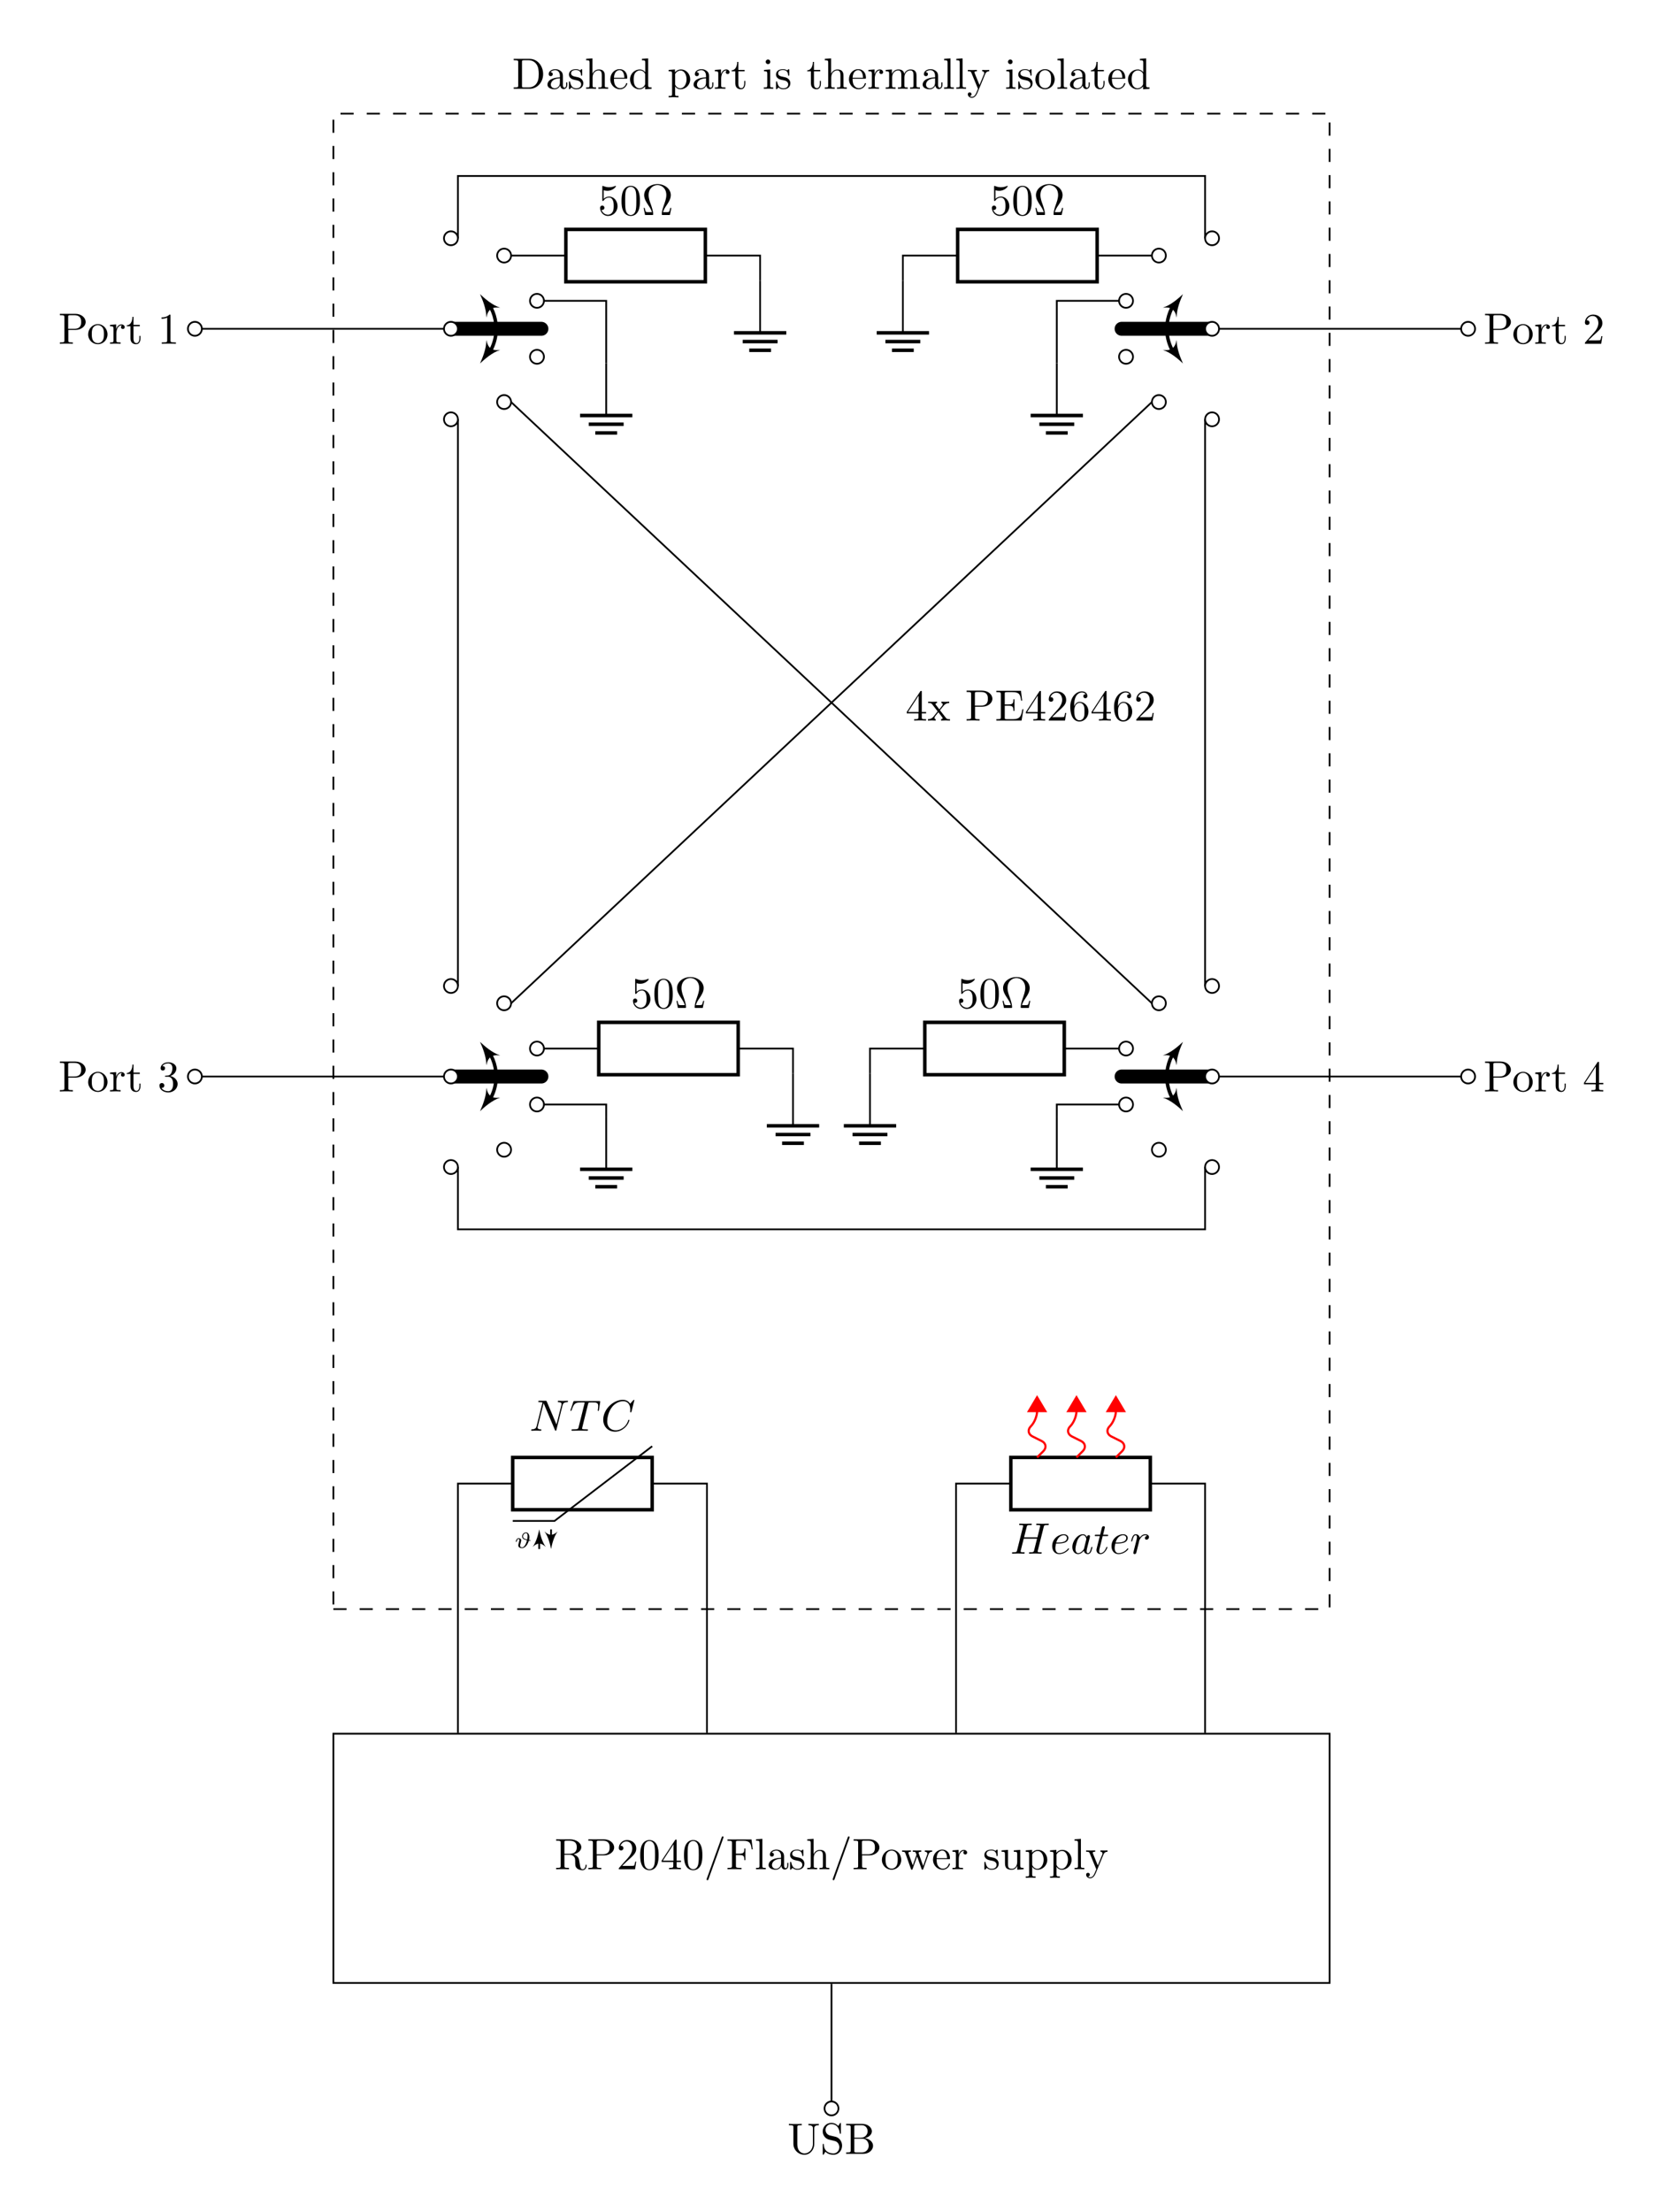 <?xml version="1.0" encoding="UTF-8"?>
<svg xmlns="http://www.w3.org/2000/svg" xmlns:xlink="http://www.w3.org/1999/xlink" width="378.546pt" height="503.211pt" viewBox="0 0 378.546 503.211" version="1.1">
<rect width="100%" height="100%" fill="white"/>
<defs>
<g>
<symbol overflow="visible" id="glyph0-0">
<path style="stroke:none;" d=""/>
</symbol>
<symbol overflow="visible" id="glyph0-1">
<path style="stroke:none;" d="M 2.938 -1.641 L 2.938 -0.781 C 2.938 -0.422 2.906 -0.312 2.172 -0.312 L 1.969 -0.312 L 1.969 0 C 2.375 -0.031 2.891 -0.031 3.312 -0.031 C 3.734 -0.031 4.25 -0.031 4.672 0 L 4.672 -0.312 L 4.453 -0.312 C 3.719 -0.312 3.703 -0.422 3.703 -0.781 L 3.703 -1.641 L 4.688 -1.641 L 4.688 -1.953 L 3.703 -1.953 L 3.703 -6.484 C 3.703 -6.688 3.703 -6.75 3.531 -6.75 C 3.453 -6.75 3.422 -6.75 3.344 -6.625 L 0.281 -1.953 L 0.281 -1.641 Z M 2.984 -1.953 L 0.562 -1.953 L 2.984 -5.672 Z M 2.984 -1.953 "/>
</symbol>
<symbol overflow="visible" id="glyph0-2">
<path style="stroke:none;" d="M 2.859 -2.344 C 3.156 -2.719 3.531 -3.203 3.781 -3.469 C 4.094 -3.828 4.5 -3.984 4.969 -3.984 L 4.969 -4.297 C 4.703 -4.281 4.406 -4.266 4.141 -4.266 C 3.844 -4.266 3.312 -4.281 3.188 -4.297 L 3.188 -3.984 C 3.406 -3.969 3.484 -3.844 3.484 -3.672 C 3.484 -3.516 3.375 -3.391 3.328 -3.328 L 2.719 -2.547 L 1.938 -3.562 C 1.844 -3.656 1.844 -3.672 1.844 -3.734 C 1.844 -3.891 2 -3.984 2.188 -3.984 L 2.188 -4.297 C 1.938 -4.281 1.281 -4.266 1.109 -4.266 C 0.906 -4.266 0.438 -4.281 0.172 -4.297 L 0.172 -3.984 C 0.875 -3.984 0.875 -3.984 1.344 -3.375 L 2.328 -2.094 L 1.391 -0.906 C 0.922 -0.328 0.328 -0.312 0.125 -0.312 L 0.125 0 C 0.375 -0.016 0.688 -0.031 0.953 -0.031 C 1.234 -0.031 1.656 -0.016 1.891 0 L 1.891 -0.312 C 1.672 -0.344 1.609 -0.469 1.609 -0.625 C 1.609 -0.844 1.891 -1.172 2.5 -1.891 L 3.266 -0.891 C 3.344 -0.781 3.469 -0.625 3.469 -0.562 C 3.469 -0.469 3.375 -0.312 3.109 -0.312 L 3.109 0 C 3.406 -0.016 3.969 -0.031 4.188 -0.031 C 4.453 -0.031 4.844 -0.016 5.141 0 L 5.141 -0.312 C 4.609 -0.312 4.422 -0.328 4.203 -0.625 Z M 2.859 -2.344 "/>
</symbol>
<symbol overflow="visible" id="glyph0-3">
<path style="stroke:none;" d="M 2.266 -3.156 L 3.953 -3.156 C 5.141 -3.156 6.219 -3.953 6.219 -4.953 C 6.219 -5.938 5.234 -6.812 3.875 -6.812 L 0.344 -6.812 L 0.344 -6.5 L 0.594 -6.5 C 1.359 -6.5 1.375 -6.391 1.375 -6.031 L 1.375 -0.781 C 1.375 -0.422 1.359 -0.312 0.594 -0.312 L 0.344 -0.312 L 0.344 0 C 0.703 -0.031 1.438 -0.031 1.812 -0.031 C 2.188 -0.031 2.938 -0.031 3.297 0 L 3.297 -0.312 L 3.047 -0.312 C 2.281 -0.312 2.266 -0.422 2.266 -0.781 Z M 2.234 -3.406 L 2.234 -6.094 C 2.234 -6.438 2.25 -6.5 2.719 -6.5 L 3.609 -6.5 C 5.188 -6.5 5.188 -5.438 5.188 -4.953 C 5.188 -4.484 5.188 -3.406 3.609 -3.406 Z M 2.234 -3.406 "/>
</symbol>
<symbol overflow="visible" id="glyph0-4">
<path style="stroke:none;" d="M 1.359 -0.781 C 1.359 -0.422 1.328 -0.312 0.562 -0.312 L 0.328 -0.312 L 0.328 0 L 6.078 0 L 6.5 -2.578 L 6.25 -2.578 C 6 -1.031 5.766 -0.312 4.062 -0.312 L 2.734 -0.312 C 2.266 -0.312 2.25 -0.375 2.25 -0.703 L 2.25 -3.375 L 3.141 -3.375 C 4.109 -3.375 4.219 -3.047 4.219 -2.203 L 4.469 -2.203 L 4.469 -4.844 L 4.219 -4.844 C 4.219 -3.984 4.109 -3.672 3.141 -3.672 L 2.25 -3.672 L 2.25 -6.078 C 2.25 -6.406 2.266 -6.469 2.734 -6.469 L 4.016 -6.469 C 5.547 -6.469 5.812 -5.922 5.969 -4.531 L 6.219 -4.531 L 5.938 -6.781 L 0.328 -6.781 L 0.328 -6.469 L 0.562 -6.469 C 1.328 -6.469 1.359 -6.359 1.359 -6 Z M 1.359 -0.781 "/>
</symbol>
<symbol overflow="visible" id="glyph0-5">
<path style="stroke:none;" d="M 1.266 -0.766 L 2.328 -1.797 C 3.875 -3.172 4.469 -3.703 4.469 -4.703 C 4.469 -5.844 3.578 -6.641 2.359 -6.641 C 1.234 -6.641 0.5 -5.719 0.5 -4.828 C 0.5 -4.281 1 -4.281 1.031 -4.281 C 1.203 -4.281 1.547 -4.391 1.547 -4.812 C 1.547 -5.062 1.359 -5.328 1.016 -5.328 C 0.938 -5.328 0.922 -5.328 0.891 -5.312 C 1.109 -5.969 1.656 -6.328 2.234 -6.328 C 3.141 -6.328 3.562 -5.516 3.562 -4.703 C 3.562 -3.906 3.078 -3.125 2.516 -2.5 L 0.609 -0.375 C 0.5 -0.266 0.5 -0.234 0.5 0 L 4.203 0 L 4.469 -1.734 L 4.234 -1.734 C 4.172 -1.438 4.109 -1 4 -0.844 C 3.938 -0.766 3.281 -0.766 3.062 -0.766 Z M 1.266 -0.766 "/>
</symbol>
<symbol overflow="visible" id="glyph0-6">
<path style="stroke:none;" d="M 1.312 -3.266 L 1.312 -3.516 C 1.312 -6.031 2.547 -6.391 3.062 -6.391 C 3.297 -6.391 3.719 -6.328 3.938 -5.984 C 3.781 -5.984 3.391 -5.984 3.391 -5.547 C 3.391 -5.234 3.625 -5.078 3.844 -5.078 C 4 -5.078 4.312 -5.172 4.312 -5.562 C 4.312 -6.156 3.875 -6.641 3.047 -6.641 C 1.766 -6.641 0.422 -5.359 0.422 -3.156 C 0.422 -0.484 1.578 0.219 2.5 0.219 C 3.609 0.219 4.562 -0.719 4.562 -2.031 C 4.562 -3.297 3.672 -4.25 2.562 -4.25 C 1.891 -4.25 1.516 -3.75 1.312 -3.266 Z M 2.5 -0.062 C 1.875 -0.062 1.578 -0.656 1.516 -0.812 C 1.328 -1.281 1.328 -2.078 1.328 -2.25 C 1.328 -3.031 1.656 -4.031 2.547 -4.031 C 2.719 -4.031 3.172 -4.031 3.484 -3.406 C 3.656 -3.047 3.656 -2.531 3.656 -2.047 C 3.656 -1.562 3.656 -1.062 3.484 -0.703 C 3.188 -0.109 2.734 -0.062 2.5 -0.062 Z M 2.5 -0.062 "/>
</symbol>
<symbol overflow="visible" id="glyph0-7">
<path style="stroke:none;" d="M 4.688 -2.141 C 4.688 -3.406 3.703 -4.469 2.5 -4.469 C 1.25 -4.469 0.281 -3.375 0.281 -2.141 C 0.281 -0.844 1.312 0.109 2.484 0.109 C 3.688 0.109 4.688 -0.875 4.688 -2.141 Z M 2.5 -0.141 C 2.062 -0.141 1.625 -0.344 1.359 -0.812 C 1.109 -1.25 1.109 -1.859 1.109 -2.219 C 1.109 -2.609 1.109 -3.141 1.344 -3.578 C 1.609 -4.031 2.078 -4.25 2.484 -4.25 C 2.922 -4.25 3.344 -4.031 3.609 -3.594 C 3.875 -3.172 3.875 -2.594 3.875 -2.219 C 3.875 -1.859 3.875 -1.312 3.656 -0.875 C 3.422 -0.422 2.984 -0.141 2.5 -0.141 Z M 2.5 -0.141 "/>
</symbol>
<symbol overflow="visible" id="glyph0-8">
<path style="stroke:none;" d="M 1.672 -3.312 L 1.672 -4.406 L 0.281 -4.297 L 0.281 -3.984 C 0.984 -3.984 1.062 -3.922 1.062 -3.422 L 1.062 -0.75 C 1.062 -0.312 0.953 -0.312 0.281 -0.312 L 0.281 0 C 0.672 -0.016 1.141 -0.031 1.422 -0.031 C 1.812 -0.031 2.281 -0.031 2.688 0 L 2.688 -0.312 L 2.469 -0.312 C 1.734 -0.312 1.719 -0.422 1.719 -0.781 L 1.719 -2.312 C 1.719 -3.297 2.141 -4.188 2.891 -4.188 C 2.953 -4.188 2.984 -4.188 3 -4.172 C 2.969 -4.172 2.766 -4.047 2.766 -3.781 C 2.766 -3.516 2.984 -3.359 3.203 -3.359 C 3.375 -3.359 3.625 -3.484 3.625 -3.797 C 3.625 -4.109 3.312 -4.406 2.891 -4.406 C 2.156 -4.406 1.797 -3.734 1.672 -3.312 Z M 1.672 -3.312 "/>
</symbol>
<symbol overflow="visible" id="glyph0-9">
<path style="stroke:none;" d="M 1.719 -3.984 L 3.156 -3.984 L 3.156 -4.297 L 1.719 -4.297 L 1.719 -6.125 L 1.469 -6.125 C 1.469 -5.312 1.172 -4.25 0.188 -4.203 L 0.188 -3.984 L 1.031 -3.984 L 1.031 -1.234 C 1.031 -0.016 1.969 0.109 2.328 0.109 C 3.031 0.109 3.312 -0.594 3.312 -1.234 L 3.312 -1.797 L 3.062 -1.797 L 3.062 -1.25 C 3.062 -0.516 2.766 -0.141 2.391 -0.141 C 1.719 -0.141 1.719 -1.047 1.719 -1.219 Z M 1.719 -3.984 "/>
</symbol>
<symbol overflow="visible" id="glyph0-10">
<path style="stroke:none;" d="M 2.938 -6.375 C 2.938 -6.625 2.938 -6.641 2.703 -6.641 C 2.078 -6 1.203 -6 0.891 -6 L 0.891 -5.688 C 1.094 -5.688 1.672 -5.688 2.188 -5.953 L 2.188 -0.781 C 2.188 -0.422 2.156 -0.312 1.266 -0.312 L 0.953 -0.312 L 0.953 0 C 1.297 -0.031 2.156 -0.031 2.562 -0.031 C 2.953 -0.031 3.828 -0.031 4.172 0 L 4.172 -0.312 L 3.859 -0.312 C 2.953 -0.312 2.938 -0.422 2.938 -0.781 Z M 2.938 -6.375 "/>
</symbol>
<symbol overflow="visible" id="glyph0-11">
<path style="stroke:none;" d="M 2.891 -3.516 C 3.703 -3.781 4.281 -4.469 4.281 -5.266 C 4.281 -6.078 3.406 -6.641 2.453 -6.641 C 1.453 -6.641 0.688 -6.047 0.688 -5.281 C 0.688 -4.953 0.906 -4.766 1.203 -4.766 C 1.5 -4.766 1.703 -4.984 1.703 -5.281 C 1.703 -5.766 1.234 -5.766 1.094 -5.766 C 1.391 -6.266 2.047 -6.391 2.406 -6.391 C 2.828 -6.391 3.375 -6.172 3.375 -5.281 C 3.375 -5.156 3.344 -4.578 3.094 -4.141 C 2.797 -3.656 2.453 -3.625 2.203 -3.625 C 2.125 -3.609 1.891 -3.594 1.812 -3.594 C 1.734 -3.578 1.672 -3.562 1.672 -3.469 C 1.672 -3.359 1.734 -3.359 1.906 -3.359 L 2.344 -3.359 C 3.156 -3.359 3.531 -2.688 3.531 -1.703 C 3.531 -0.344 2.844 -0.062 2.406 -0.062 C 1.969 -0.062 1.219 -0.234 0.875 -0.812 C 1.219 -0.766 1.531 -0.984 1.531 -1.359 C 1.531 -1.719 1.266 -1.922 0.984 -1.922 C 0.734 -1.922 0.422 -1.781 0.422 -1.344 C 0.422 -0.438 1.344 0.219 2.438 0.219 C 3.656 0.219 4.562 -0.688 4.562 -1.703 C 4.562 -2.516 3.922 -3.297 2.891 -3.516 Z M 2.891 -3.516 "/>
</symbol>
<symbol overflow="visible" id="glyph0-12">
<path style="stroke:none;" d="M 4.469 -2 C 4.469 -3.188 3.656 -4.188 2.578 -4.188 C 2.109 -4.188 1.672 -4.031 1.312 -3.672 L 1.312 -5.625 C 1.516 -5.562 1.844 -5.5 2.156 -5.5 C 3.391 -5.5 4.094 -6.406 4.094 -6.531 C 4.094 -6.594 4.062 -6.641 3.984 -6.641 C 3.984 -6.641 3.953 -6.641 3.906 -6.609 C 3.703 -6.516 3.219 -6.312 2.547 -6.312 C 2.156 -6.312 1.688 -6.391 1.219 -6.594 C 1.141 -6.625 1.125 -6.625 1.109 -6.625 C 1 -6.625 1 -6.547 1 -6.391 L 1 -3.438 C 1 -3.266 1 -3.188 1.141 -3.188 C 1.219 -3.188 1.234 -3.203 1.281 -3.266 C 1.391 -3.422 1.75 -3.969 2.562 -3.969 C 3.078 -3.969 3.328 -3.516 3.406 -3.328 C 3.562 -2.953 3.594 -2.578 3.594 -2.078 C 3.594 -1.719 3.594 -1.125 3.344 -0.703 C 3.109 -0.312 2.734 -0.062 2.281 -0.062 C 1.562 -0.062 0.984 -0.594 0.812 -1.172 C 0.844 -1.172 0.875 -1.156 0.984 -1.156 C 1.312 -1.156 1.484 -1.406 1.484 -1.641 C 1.484 -1.891 1.312 -2.141 0.984 -2.141 C 0.844 -2.141 0.5 -2.062 0.5 -1.609 C 0.5 -0.75 1.188 0.219 2.297 0.219 C 3.453 0.219 4.469 -0.734 4.469 -2 Z M 4.469 -2 "/>
</symbol>
<symbol overflow="visible" id="glyph0-13">
<path style="stroke:none;" d="M 4.578 -3.188 C 4.578 -3.984 4.531 -4.781 4.188 -5.516 C 3.734 -6.484 2.906 -6.641 2.5 -6.641 C 1.891 -6.641 1.172 -6.375 0.75 -5.453 C 0.438 -4.766 0.391 -3.984 0.391 -3.188 C 0.391 -2.438 0.422 -1.547 0.844 -0.781 C 1.266 0.016 2 0.219 2.484 0.219 C 3.016 0.219 3.781 0.016 4.219 -0.938 C 4.531 -1.625 4.578 -2.406 4.578 -3.188 Z M 2.484 0 C 2.094 0 1.5 -0.25 1.328 -1.203 C 1.219 -1.797 1.219 -2.719 1.219 -3.312 C 1.219 -3.953 1.219 -4.609 1.297 -5.141 C 1.484 -6.328 2.234 -6.422 2.484 -6.422 C 2.812 -6.422 3.469 -6.234 3.656 -5.25 C 3.766 -4.688 3.766 -3.938 3.766 -3.312 C 3.766 -2.562 3.766 -1.891 3.656 -1.25 C 3.5 -0.297 2.938 0 2.484 0 Z M 2.484 0 "/>
</symbol>
<symbol overflow="visible" id="glyph0-14">
<path style="stroke:none;" d="M 6.75 -1.609 L 6.5 -1.609 C 6.453 -1.359 6.406 -1.125 6.312 -0.891 C 6.266 -0.734 6.234 -0.641 5.656 -0.641 L 4.859 -0.641 C 5 -1.203 5.297 -1.688 5.75 -2.344 C 6.219 -3.047 6.625 -3.734 6.625 -4.531 C 6.625 -5.906 5.281 -7.031 3.594 -7.031 C 1.891 -7.031 0.562 -5.891 0.562 -4.531 C 0.562 -3.734 0.969 -3.047 1.438 -2.344 C 1.875 -1.688 2.188 -1.203 2.328 -0.641 L 1.531 -0.641 C 0.953 -0.641 0.922 -0.734 0.875 -0.875 C 0.781 -1.109 0.734 -1.359 0.688 -1.609 L 0.438 -1.609 L 0.766 0 L 2.359 0 C 2.578 0 2.609 0 2.609 -0.203 C 2.609 -0.906 2.297 -1.781 2.078 -2.422 C 1.859 -3 1.578 -3.781 1.578 -4.531 C 1.578 -6.125 2.688 -6.812 3.594 -6.812 C 4.547 -6.812 5.609 -6.094 5.609 -4.531 C 5.609 -3.781 5.328 -3.031 5.047 -2.219 C 4.891 -1.797 4.578 -0.891 4.578 -0.203 C 4.578 0 4.609 0 4.828 0 L 6.422 0 Z M 6.75 -1.609 "/>
</symbol>
<symbol overflow="visible" id="glyph0-15">
<path style="stroke:none;" d="M 0.344 -6.812 L 0.344 -6.5 L 0.594 -6.5 C 1.359 -6.5 1.375 -6.391 1.375 -6.031 L 1.375 -0.781 C 1.375 -0.422 1.359 -0.312 0.594 -0.312 L 0.344 -0.312 L 0.344 0 L 4 0 C 5.672 0 7.047 -1.469 7.047 -3.344 C 7.047 -5.25 5.703 -6.812 4 -6.812 Z M 2.719 -0.312 C 2.25 -0.312 2.234 -0.375 2.234 -0.703 L 2.234 -6.094 C 2.234 -6.438 2.25 -6.5 2.719 -6.5 L 3.719 -6.5 C 4.344 -6.5 5.031 -6.281 5.531 -5.578 C 5.969 -4.984 6.047 -4.125 6.047 -3.344 C 6.047 -2.25 5.859 -1.641 5.5 -1.156 C 5.297 -0.891 4.734 -0.312 3.734 -0.312 Z M 2.719 -0.312 "/>
</symbol>
<symbol overflow="visible" id="glyph0-16">
<path style="stroke:none;" d="M 3.312 -0.75 C 3.359 -0.359 3.625 0.062 4.094 0.062 C 4.312 0.062 4.922 -0.078 4.922 -0.891 L 4.922 -1.453 L 4.672 -1.453 L 4.672 -0.891 C 4.672 -0.312 4.422 -0.25 4.312 -0.25 C 3.984 -0.25 3.938 -0.703 3.938 -0.75 L 3.938 -2.734 C 3.938 -3.156 3.938 -3.547 3.578 -3.922 C 3.188 -4.312 2.688 -4.469 2.219 -4.469 C 1.391 -4.469 0.703 -4 0.703 -3.344 C 0.703 -3.047 0.906 -2.875 1.172 -2.875 C 1.453 -2.875 1.625 -3.078 1.625 -3.328 C 1.625 -3.453 1.578 -3.781 1.109 -3.781 C 1.391 -4.141 1.875 -4.25 2.188 -4.25 C 2.688 -4.25 3.25 -3.859 3.25 -2.969 L 3.25 -2.609 C 2.734 -2.578 2.047 -2.547 1.422 -2.25 C 0.672 -1.906 0.422 -1.391 0.422 -0.953 C 0.422 -0.141 1.391 0.109 2.016 0.109 C 2.672 0.109 3.125 -0.297 3.312 -0.75 Z M 3.25 -2.391 L 3.25 -1.391 C 3.25 -0.453 2.531 -0.109 2.078 -0.109 C 1.594 -0.109 1.188 -0.453 1.188 -0.953 C 1.188 -1.5 1.609 -2.328 3.25 -2.391 Z M 3.25 -2.391 "/>
</symbol>
<symbol overflow="visible" id="glyph0-17">
<path style="stroke:none;" d="M 2.078 -1.938 C 2.297 -1.891 3.109 -1.734 3.109 -1.016 C 3.109 -0.516 2.766 -0.109 1.984 -0.109 C 1.141 -0.109 0.781 -0.672 0.594 -1.531 C 0.562 -1.656 0.562 -1.688 0.453 -1.688 C 0.328 -1.688 0.328 -1.625 0.328 -1.453 L 0.328 -0.125 C 0.328 0.047 0.328 0.109 0.438 0.109 C 0.484 0.109 0.5 0.094 0.688 -0.094 C 0.703 -0.109 0.703 -0.125 0.891 -0.312 C 1.328 0.094 1.781 0.109 1.984 0.109 C 3.125 0.109 3.594 -0.562 3.594 -1.281 C 3.594 -1.797 3.297 -2.109 3.172 -2.219 C 2.844 -2.547 2.453 -2.625 2.031 -2.703 C 1.469 -2.812 0.812 -2.938 0.812 -3.516 C 0.812 -3.875 1.062 -4.281 1.922 -4.281 C 3.016 -4.281 3.078 -3.375 3.094 -3.078 C 3.094 -2.984 3.188 -2.984 3.203 -2.984 C 3.344 -2.984 3.344 -3.031 3.344 -3.219 L 3.344 -4.234 C 3.344 -4.391 3.344 -4.469 3.234 -4.469 C 3.188 -4.469 3.156 -4.469 3.031 -4.344 C 3 -4.312 2.906 -4.219 2.859 -4.188 C 2.484 -4.469 2.078 -4.469 1.922 -4.469 C 0.703 -4.469 0.328 -3.797 0.328 -3.234 C 0.328 -2.891 0.484 -2.609 0.75 -2.391 C 1.078 -2.141 1.359 -2.078 2.078 -1.938 Z M 2.078 -1.938 "/>
</symbol>
<symbol overflow="visible" id="glyph0-18">
<path style="stroke:none;" d="M 1.094 -0.75 C 1.094 -0.312 0.984 -0.312 0.312 -0.312 L 0.312 0 C 0.672 -0.016 1.172 -0.031 1.453 -0.031 C 1.703 -0.031 2.219 -0.016 2.562 0 L 2.562 -0.312 C 1.891 -0.312 1.781 -0.312 1.781 -0.75 L 1.781 -2.594 C 1.781 -3.625 2.5 -4.188 3.125 -4.188 C 3.766 -4.188 3.875 -3.656 3.875 -3.078 L 3.875 -0.75 C 3.875 -0.312 3.766 -0.312 3.094 -0.312 L 3.094 0 C 3.438 -0.016 3.953 -0.031 4.219 -0.031 C 4.469 -0.031 5 -0.016 5.328 0 L 5.328 -0.312 C 4.812 -0.312 4.562 -0.312 4.562 -0.609 L 4.562 -2.516 C 4.562 -3.375 4.562 -3.672 4.25 -4.031 C 4.109 -4.203 3.781 -4.406 3.203 -4.406 C 2.359 -4.406 1.922 -3.812 1.75 -3.422 L 1.75 -6.922 L 0.312 -6.812 L 0.312 -6.5 C 1.016 -6.5 1.094 -6.438 1.094 -5.938 Z M 1.094 -0.75 "/>
</symbol>
<symbol overflow="visible" id="glyph0-19">
<path style="stroke:none;" d="M 1.109 -2.516 C 1.172 -4 2.016 -4.25 2.359 -4.25 C 3.375 -4.25 3.484 -2.906 3.484 -2.516 Z M 1.109 -2.297 L 3.891 -2.297 C 4.109 -2.297 4.141 -2.297 4.141 -2.516 C 4.141 -3.5 3.594 -4.469 2.359 -4.469 C 1.203 -4.469 0.281 -3.438 0.281 -2.188 C 0.281 -0.859 1.328 0.109 2.469 0.109 C 3.688 0.109 4.141 -1 4.141 -1.188 C 4.141 -1.281 4.062 -1.312 4 -1.312 C 3.922 -1.312 3.891 -1.25 3.875 -1.172 C 3.531 -0.141 2.625 -0.141 2.531 -0.141 C 2.031 -0.141 1.641 -0.438 1.406 -0.812 C 1.109 -1.281 1.109 -1.938 1.109 -2.297 Z M 1.109 -2.297 "/>
</symbol>
<symbol overflow="visible" id="glyph0-20">
<path style="stroke:none;" d="M 3.781 -0.547 L 3.781 0.109 L 5.25 0 L 5.25 -0.312 C 4.562 -0.312 4.469 -0.375 4.469 -0.875 L 4.469 -6.922 L 3.047 -6.812 L 3.047 -6.5 C 3.734 -6.5 3.812 -6.438 3.812 -5.938 L 3.812 -3.781 C 3.531 -4.141 3.094 -4.406 2.562 -4.406 C 1.391 -4.406 0.344 -3.422 0.344 -2.141 C 0.344 -0.875 1.312 0.109 2.453 0.109 C 3.094 0.109 3.531 -0.234 3.781 -0.547 Z M 3.781 -3.219 L 3.781 -1.172 C 3.781 -1 3.781 -0.984 3.672 -0.812 C 3.375 -0.328 2.938 -0.109 2.5 -0.109 C 2.047 -0.109 1.688 -0.375 1.453 -0.75 C 1.203 -1.156 1.172 -1.719 1.172 -2.141 C 1.172 -2.5 1.188 -3.094 1.469 -3.547 C 1.688 -3.859 2.062 -4.188 2.609 -4.188 C 2.953 -4.188 3.375 -4.031 3.672 -3.594 C 3.781 -3.422 3.781 -3.406 3.781 -3.219 Z M 3.781 -3.219 "/>
</symbol>
<symbol overflow="visible" id="glyph0-21">
<path style="stroke:none;" d="M 1.719 -3.75 L 1.719 -4.406 L 0.281 -4.297 L 0.281 -3.984 C 0.984 -3.984 1.062 -3.922 1.062 -3.484 L 1.062 1.172 C 1.062 1.625 0.953 1.625 0.281 1.625 L 0.281 1.938 C 0.625 1.922 1.141 1.906 1.391 1.906 C 1.672 1.906 2.172 1.922 2.516 1.938 L 2.516 1.625 C 1.859 1.625 1.75 1.625 1.75 1.172 L 1.75 -0.594 C 1.797 -0.422 2.219 0.109 2.969 0.109 C 4.156 0.109 5.188 -0.875 5.188 -2.156 C 5.188 -3.422 4.234 -4.406 3.109 -4.406 C 2.328 -4.406 1.906 -3.969 1.719 -3.75 Z M 1.75 -1.141 L 1.75 -3.359 C 2.031 -3.875 2.516 -4.156 3.031 -4.156 C 3.766 -4.156 4.359 -3.281 4.359 -2.156 C 4.359 -0.953 3.672 -0.109 2.938 -0.109 C 2.531 -0.109 2.156 -0.312 1.891 -0.719 C 1.75 -0.922 1.75 -0.938 1.75 -1.141 Z M 1.75 -1.141 "/>
</symbol>
<symbol overflow="visible" id="glyph0-22">
<path style="stroke:none;" d="M 1.766 -4.406 L 0.375 -4.297 L 0.375 -3.984 C 1.016 -3.984 1.109 -3.922 1.109 -3.438 L 1.109 -0.75 C 1.109 -0.312 1 -0.312 0.328 -0.312 L 0.328 0 C 0.641 -0.016 1.188 -0.031 1.422 -0.031 C 1.781 -0.031 2.125 -0.016 2.469 0 L 2.469 -0.312 C 1.797 -0.312 1.766 -0.359 1.766 -0.75 Z M 1.797 -6.141 C 1.797 -6.453 1.562 -6.672 1.281 -6.672 C 0.969 -6.672 0.75 -6.406 0.75 -6.141 C 0.75 -5.875 0.969 -5.609 1.281 -5.609 C 1.562 -5.609 1.797 -5.828 1.797 -6.141 Z M 1.797 -6.141 "/>
</symbol>
<symbol overflow="visible" id="glyph0-23">
<path style="stroke:none;" d="M 1.094 -3.422 L 1.094 -0.75 C 1.094 -0.312 0.984 -0.312 0.312 -0.312 L 0.312 0 C 0.672 -0.016 1.172 -0.031 1.453 -0.031 C 1.703 -0.031 2.219 -0.016 2.562 0 L 2.562 -0.312 C 1.891 -0.312 1.781 -0.312 1.781 -0.75 L 1.781 -2.594 C 1.781 -3.625 2.5 -4.188 3.125 -4.188 C 3.766 -4.188 3.875 -3.656 3.875 -3.078 L 3.875 -0.75 C 3.875 -0.312 3.766 -0.312 3.094 -0.312 L 3.094 0 C 3.438 -0.016 3.953 -0.031 4.219 -0.031 C 4.469 -0.031 5 -0.016 5.328 0 L 5.328 -0.312 C 4.672 -0.312 4.562 -0.312 4.562 -0.75 L 4.562 -2.594 C 4.562 -3.625 5.266 -4.188 5.906 -4.188 C 6.531 -4.188 6.641 -3.656 6.641 -3.078 L 6.641 -0.75 C 6.641 -0.312 6.531 -0.312 5.859 -0.312 L 5.859 0 C 6.203 -0.016 6.719 -0.031 6.984 -0.031 C 7.25 -0.031 7.766 -0.016 8.109 0 L 8.109 -0.312 C 7.594 -0.312 7.344 -0.312 7.328 -0.609 L 7.328 -2.516 C 7.328 -3.375 7.328 -3.672 7.016 -4.031 C 6.875 -4.203 6.547 -4.406 5.969 -4.406 C 5.141 -4.406 4.688 -3.812 4.531 -3.422 C 4.391 -4.297 3.656 -4.406 3.203 -4.406 C 2.469 -4.406 2 -3.984 1.719 -3.359 L 1.719 -4.406 L 0.312 -4.297 L 0.312 -3.984 C 1.016 -3.984 1.094 -3.922 1.094 -3.422 Z M 1.094 -3.422 "/>
</symbol>
<symbol overflow="visible" id="glyph0-24">
<path style="stroke:none;" d="M 1.766 -6.922 L 0.328 -6.812 L 0.328 -6.5 C 1.031 -6.5 1.109 -6.438 1.109 -5.938 L 1.109 -0.75 C 1.109 -0.312 1 -0.312 0.328 -0.312 L 0.328 0 C 0.656 -0.016 1.188 -0.031 1.438 -0.031 C 1.688 -0.031 2.172 -0.016 2.547 0 L 2.547 -0.312 C 1.875 -0.312 1.766 -0.312 1.766 -0.75 Z M 1.766 -6.922 "/>
</symbol>
<symbol overflow="visible" id="glyph0-25">
<path style="stroke:none;" d="M 4.141 -3.344 C 4.391 -3.984 4.906 -3.984 5.062 -3.984 L 5.062 -4.297 C 4.828 -4.281 4.547 -4.266 4.312 -4.266 C 4.141 -4.266 3.672 -4.281 3.453 -4.297 L 3.453 -3.984 C 3.766 -3.984 3.922 -3.812 3.922 -3.562 C 3.922 -3.453 3.906 -3.438 3.859 -3.312 L 2.844 -0.875 L 1.75 -3.547 C 1.703 -3.656 1.688 -3.688 1.688 -3.734 C 1.688 -3.984 2.047 -3.984 2.25 -3.984 L 2.25 -4.297 C 1.984 -4.281 1.328 -4.266 1.156 -4.266 C 0.891 -4.266 0.484 -4.281 0.188 -4.297 L 0.188 -3.984 C 0.672 -3.984 0.859 -3.984 1 -3.641 L 2.5 0 C 2.438 0.125 2.297 0.453 2.25 0.594 C 2.031 1.141 1.75 1.828 1.109 1.828 C 1.062 1.828 0.828 1.828 0.641 1.641 C 0.953 1.609 1.031 1.391 1.031 1.219 C 1.031 0.969 0.844 0.812 0.609 0.812 C 0.406 0.812 0.188 0.938 0.188 1.234 C 0.188 1.688 0.609 2.047 1.109 2.047 C 1.734 2.047 2.141 1.469 2.375 0.906 Z M 4.141 -3.344 "/>
</symbol>
<symbol overflow="visible" id="glyph0-26">
<path style="stroke:none;" d="M 2.234 -3.516 L 2.234 -6.094 C 2.234 -6.328 2.234 -6.453 2.453 -6.484 C 2.547 -6.5 2.844 -6.5 3.047 -6.5 C 3.938 -6.5 5.047 -6.453 5.047 -5.016 C 5.047 -4.328 4.812 -3.516 3.344 -3.516 Z M 4.344 -3.391 C 5.297 -3.625 6.078 -4.234 6.078 -5.016 C 6.078 -5.969 4.938 -6.812 3.484 -6.812 L 0.344 -6.812 L 0.344 -6.5 L 0.594 -6.5 C 1.359 -6.5 1.375 -6.391 1.375 -6.031 L 1.375 -0.781 C 1.375 -0.422 1.359 -0.312 0.594 -0.312 L 0.344 -0.312 L 0.344 0 C 0.703 -0.031 1.422 -0.031 1.797 -0.031 C 2.188 -0.031 2.906 -0.031 3.266 0 L 3.266 -0.312 L 3.016 -0.312 C 2.25 -0.312 2.234 -0.422 2.234 -0.781 L 2.234 -3.297 L 3.375 -3.297 C 3.531 -3.297 3.953 -3.297 4.312 -2.953 C 4.688 -2.609 4.688 -2.297 4.688 -1.625 C 4.688 -0.984 4.688 -0.578 5.094 -0.203 C 5.5 0.156 6.047 0.219 6.344 0.219 C 7.125 0.219 7.297 -0.594 7.297 -0.875 C 7.297 -0.938 7.297 -1.047 7.172 -1.047 C 7.062 -1.047 7.062 -0.953 7.047 -0.891 C 6.984 -0.172 6.641 0 6.391 0 C 5.906 0 5.828 -0.516 5.688 -1.438 L 5.547 -2.234 C 5.375 -2.875 4.891 -3.203 4.344 -3.391 Z M 4.344 -3.391 "/>
</symbol>
<symbol overflow="visible" id="glyph0-27">
<path style="stroke:none;" d="M 4.359 -7.094 C 4.422 -7.234 4.422 -7.25 4.422 -7.281 C 4.422 -7.391 4.328 -7.484 4.219 -7.484 C 4.078 -7.484 4.031 -7.375 4 -7.281 L 0.609 2.109 C 0.562 2.25 0.562 2.266 0.562 2.297 C 0.562 2.406 0.641 2.5 0.75 2.5 C 0.891 2.5 0.938 2.391 0.969 2.297 Z M 4.359 -7.094 "/>
</symbol>
<symbol overflow="visible" id="glyph0-28">
<path style="stroke:none;" d="M 5.797 -6.781 L 0.328 -6.781 L 0.328 -6.469 L 0.562 -6.469 C 1.328 -6.469 1.359 -6.359 1.359 -6 L 1.359 -0.781 C 1.359 -0.422 1.328 -0.312 0.562 -0.312 L 0.328 -0.312 L 0.328 0 C 0.672 -0.031 1.453 -0.031 1.844 -0.031 C 2.25 -0.031 3.156 -0.031 3.516 0 L 3.516 -0.312 L 3.188 -0.312 C 2.25 -0.312 2.25 -0.438 2.25 -0.781 L 2.25 -3.234 L 3.094 -3.234 C 4.062 -3.234 4.156 -2.922 4.156 -2.078 L 4.406 -2.078 L 4.406 -4.719 L 4.156 -4.719 C 4.156 -3.875 4.062 -3.547 3.094 -3.547 L 2.25 -3.547 L 2.25 -6.078 C 2.25 -6.406 2.266 -6.469 2.734 -6.469 L 3.922 -6.469 C 5.422 -6.469 5.672 -5.906 5.828 -4.531 L 6.078 -4.531 Z M 5.797 -6.781 "/>
</symbol>
<symbol overflow="visible" id="glyph0-29">
<path style="stroke:none;" d="M 6.172 -3.344 C 6.344 -3.844 6.656 -3.984 7.016 -3.984 L 7.016 -4.297 C 6.781 -4.281 6.5 -4.266 6.281 -4.266 C 5.984 -4.266 5.547 -4.281 5.359 -4.297 L 5.359 -3.984 C 5.719 -3.984 5.938 -3.797 5.938 -3.516 C 5.938 -3.453 5.938 -3.422 5.875 -3.297 L 4.969 -0.75 L 3.984 -3.531 C 3.953 -3.656 3.938 -3.672 3.938 -3.719 C 3.938 -3.984 4.328 -3.984 4.531 -3.984 L 4.531 -4.297 C 4.234 -4.281 3.734 -4.266 3.484 -4.266 C 3.188 -4.266 2.906 -4.281 2.609 -4.297 L 2.609 -3.984 C 2.969 -3.984 3.125 -3.969 3.234 -3.844 C 3.281 -3.781 3.391 -3.484 3.453 -3.297 L 2.609 -0.875 L 1.656 -3.531 C 1.609 -3.656 1.609 -3.672 1.609 -3.719 C 1.609 -3.984 2 -3.984 2.188 -3.984 L 2.188 -4.297 C 1.891 -4.281 1.328 -4.266 1.109 -4.266 C 1.062 -4.266 0.531 -4.281 0.172 -4.297 L 0.172 -3.984 C 0.672 -3.984 0.797 -3.953 0.922 -3.641 L 2.172 -0.109 C 2.219 0.031 2.25 0.109 2.375 0.109 C 2.516 0.109 2.531 0.047 2.578 -0.094 L 3.594 -2.906 L 4.609 -0.078 C 4.641 0.031 4.672 0.109 4.812 0.109 C 4.938 0.109 4.969 0.016 5 -0.078 Z M 6.172 -3.344 "/>
</symbol>
<symbol overflow="visible" id="glyph0-30">
<path style="stroke:none;" d="M 3.891 -0.781 L 3.891 0.109 L 5.328 0 L 5.328 -0.312 C 4.641 -0.312 4.562 -0.375 4.562 -0.875 L 4.562 -4.406 L 3.094 -4.297 L 3.094 -3.984 C 3.781 -3.984 3.875 -3.922 3.875 -3.422 L 3.875 -1.656 C 3.875 -0.781 3.391 -0.109 2.656 -0.109 C 1.828 -0.109 1.781 -0.578 1.781 -1.094 L 1.781 -4.406 L 0.312 -4.297 L 0.312 -3.984 C 1.094 -3.984 1.094 -3.953 1.094 -3.078 L 1.094 -1.578 C 1.094 -0.797 1.094 0.109 2.609 0.109 C 3.172 0.109 3.609 -0.172 3.891 -0.781 Z M 3.891 -0.781 "/>
</symbol>
<symbol overflow="visible" id="glyph0-31">
<path style="stroke:none;" d="M 5.797 -2.297 C 5.797 -0.891 4.828 -0.094 3.891 -0.094 C 3.422 -0.094 2.25 -0.344 2.25 -2.234 L 2.25 -6.031 C 2.25 -6.391 2.266 -6.5 3.031 -6.5 L 3.266 -6.5 L 3.266 -6.812 C 2.922 -6.781 2.188 -6.781 1.797 -6.781 C 1.422 -6.781 0.672 -6.781 0.328 -6.812 L 0.328 -6.5 L 0.562 -6.5 C 1.328 -6.5 1.359 -6.391 1.359 -6.031 L 1.359 -2.266 C 1.359 -0.875 2.516 0.219 3.875 0.219 C 5.016 0.219 5.906 -0.703 6.078 -1.844 C 6.109 -2.047 6.109 -2.141 6.109 -2.531 L 6.109 -5.719 C 6.109 -6.047 6.109 -6.5 7.141 -6.5 L 7.141 -6.812 C 6.781 -6.797 6.297 -6.781 5.969 -6.781 C 5.609 -6.781 5.141 -6.797 4.781 -6.812 L 4.781 -6.5 C 5.797 -6.5 5.797 -6.031 5.797 -5.766 Z M 5.797 -2.297 "/>
</symbol>
<symbol overflow="visible" id="glyph0-32">
<path style="stroke:none;" d="M 3.484 -3.875 L 2.203 -4.172 C 1.578 -4.328 1.203 -4.859 1.203 -5.438 C 1.203 -6.141 1.734 -6.75 2.516 -6.75 C 4.172 -6.75 4.391 -5.109 4.453 -4.672 C 4.469 -4.609 4.469 -4.547 4.578 -4.547 C 4.703 -4.547 4.703 -4.594 4.703 -4.781 L 4.703 -6.781 C 4.703 -6.953 4.703 -7.031 4.594 -7.031 C 4.531 -7.031 4.516 -7.016 4.453 -6.891 L 4.094 -6.328 C 3.797 -6.625 3.391 -7.031 2.5 -7.031 C 1.391 -7.031 0.562 -6.156 0.562 -5.094 C 0.562 -4.266 1.094 -3.531 1.859 -3.266 C 1.969 -3.234 2.484 -3.109 3.188 -2.938 C 3.453 -2.875 3.75 -2.797 4.031 -2.438 C 4.234 -2.172 4.344 -1.844 4.344 -1.516 C 4.344 -0.812 3.844 -0.094 3 -0.094 C 2.719 -0.094 1.953 -0.141 1.422 -0.625 C 0.844 -1.172 0.812 -1.797 0.812 -2.156 C 0.797 -2.266 0.719 -2.266 0.688 -2.266 C 0.562 -2.266 0.562 -2.188 0.562 -2.016 L 0.562 -0.016 C 0.562 0.156 0.562 0.219 0.672 0.219 C 0.734 0.219 0.75 0.203 0.812 0.094 C 0.812 0.078 0.844 0.047 1.172 -0.484 C 1.484 -0.141 2.125 0.219 3.016 0.219 C 4.172 0.219 4.969 -0.75 4.969 -1.859 C 4.969 -2.844 4.312 -3.672 3.484 -3.875 Z M 3.484 -3.875 "/>
</symbol>
<symbol overflow="visible" id="glyph0-33">
<path style="stroke:none;" d="M 2.219 -3.656 L 2.219 -6.094 C 2.219 -6.438 2.234 -6.5 2.703 -6.5 L 3.938 -6.5 C 4.906 -6.5 5.25 -5.656 5.25 -5.125 C 5.25 -4.484 4.766 -3.656 3.656 -3.656 Z M 4.562 -3.562 C 5.531 -3.75 6.219 -4.391 6.219 -5.125 C 6.219 -5.984 5.297 -6.812 4 -6.812 L 0.359 -6.812 L 0.359 -6.5 L 0.594 -6.5 C 1.359 -6.5 1.391 -6.391 1.391 -6.031 L 1.391 -0.781 C 1.391 -0.422 1.359 -0.312 0.594 -0.312 L 0.359 -0.312 L 0.359 0 L 4.266 0 C 5.594 0 6.484 -0.891 6.484 -1.828 C 6.484 -2.688 5.672 -3.438 4.562 -3.562 Z M 3.953 -0.312 L 2.703 -0.312 C 2.234 -0.312 2.219 -0.375 2.219 -0.703 L 2.219 -3.422 L 4.094 -3.422 C 5.078 -3.422 5.5 -2.5 5.5 -1.828 C 5.5 -1.125 4.969 -0.312 3.953 -0.312 Z M 3.953 -0.312 "/>
</symbol>
<symbol overflow="visible" id="glyph1-0">
<path style="stroke:none;" d=""/>
</symbol>
<symbol overflow="visible" id="glyph1-1">
<path style="stroke:none;" d="M 3.469 -1.797 C 3.547 -2.125 3.547 -2.359 3.547 -2.391 C 3.547 -2.953 3.312 -3.516 2.781 -3.516 C 2.359 -3.516 1.891 -3.125 1.891 -2.594 C 1.891 -2.125 2.297 -1.859 2.984 -1.719 C 2.797 -0.844 2.359 -0.109 1.922 -0.109 C 1.453 -0.109 1.438 -0.391 1.438 -0.516 C 1.438 -0.656 1.516 -0.922 1.562 -1.109 C 1.578 -1.188 1.609 -1.328 1.641 -1.422 C 1.656 -1.531 1.688 -1.672 1.688 -1.719 C 1.688 -2.031 1.391 -2.203 1.094 -2.203 C 0.922 -2.203 0.766 -2.125 0.641 -1.922 C 0.516 -1.719 0.453 -1.453 0.453 -1.438 C 0.453 -1.359 0.531 -1.359 0.562 -1.359 C 0.641 -1.359 0.656 -1.391 0.672 -1.469 C 0.734 -1.672 0.828 -2.031 1.062 -2.031 C 1.234 -2.031 1.266 -1.875 1.266 -1.766 C 1.266 -1.703 1.266 -1.688 1.219 -1.5 C 1.203 -1.406 1.156 -1.281 1.141 -1.203 C 1.047 -0.828 1.016 -0.719 1.016 -0.578 C 1.016 -0.031 1.531 0.062 1.891 0.062 C 2.656 0.062 3.25 -0.938 3.422 -1.641 C 3.484 -1.625 3.688 -1.594 3.719 -1.594 C 3.766 -1.594 3.797 -1.641 3.797 -1.688 C 3.797 -1.75 3.75 -1.766 3.656 -1.781 Z M 3.031 -1.891 C 2.391 -2.016 2.094 -2.25 2.094 -2.594 C 2.094 -3.016 2.453 -3.344 2.781 -3.344 C 3.125 -3.344 3.141 -2.828 3.141 -2.656 C 3.141 -2.406 3.078 -2.109 3.031 -1.891 Z M 3.031 -1.891 "/>
</symbol>
<symbol overflow="visible" id="glyph2-0">
<path style="stroke:none;" d=""/>
</symbol>
<symbol overflow="visible" id="glyph2-1">
<path style="stroke:none;" d="M 7.531 -5.766 C 7.641 -6.156 7.812 -6.469 8.609 -6.5 C 8.656 -6.5 8.781 -6.516 8.781 -6.703 C 8.781 -6.703 8.781 -6.812 8.656 -6.812 C 8.328 -6.812 7.969 -6.781 7.641 -6.781 C 7.312 -6.781 6.953 -6.812 6.625 -6.812 C 6.562 -6.812 6.453 -6.812 6.453 -6.609 C 6.453 -6.5 6.547 -6.5 6.625 -6.5 C 7.203 -6.484 7.312 -6.281 7.312 -6.062 C 7.312 -6.031 7.281 -5.875 7.281 -5.859 L 6.156 -1.422 L 3.953 -6.625 C 3.875 -6.797 3.875 -6.812 3.641 -6.812 L 2.297 -6.812 C 2.109 -6.812 2.016 -6.812 2.016 -6.609 C 2.016 -6.5 2.109 -6.5 2.297 -6.5 C 2.344 -6.5 2.969 -6.5 2.969 -6.406 L 1.641 -1.062 C 1.531 -0.656 1.359 -0.344 0.562 -0.312 C 0.5 -0.312 0.391 -0.297 0.391 -0.109 C 0.391 -0.047 0.438 0 0.516 0 C 0.844 0 1.188 -0.031 1.516 -0.031 C 1.859 -0.031 2.219 0 2.547 0 C 2.594 0 2.719 0 2.719 -0.203 C 2.719 -0.297 2.625 -0.312 2.516 -0.312 C 1.938 -0.328 1.859 -0.547 1.859 -0.75 C 1.859 -0.812 1.875 -0.875 1.906 -0.984 L 3.219 -6.234 C 3.266 -6.188 3.266 -6.156 3.312 -6.062 L 5.797 -0.188 C 5.859 -0.016 5.891 0 5.984 0 C 6.094 0 6.094 -0.031 6.141 -0.203 Z M 7.531 -5.766 "/>
</symbol>
<symbol overflow="visible" id="glyph2-2">
<path style="stroke:none;" d="M 4.25 -6.047 C 4.328 -6.328 4.359 -6.391 4.484 -6.422 C 4.578 -6.438 4.906 -6.438 5.109 -6.438 C 6.125 -6.438 6.562 -6.406 6.562 -5.625 C 6.562 -5.469 6.531 -5.078 6.484 -4.828 C 6.484 -4.781 6.453 -4.672 6.453 -4.641 C 6.453 -4.578 6.484 -4.5 6.578 -4.5 C 6.688 -4.5 6.703 -4.578 6.734 -4.734 L 7 -6.469 C 7.016 -6.516 7.016 -6.609 7.016 -6.641 C 7.016 -6.75 6.922 -6.75 6.75 -6.75 L 1.219 -6.75 C 0.984 -6.75 0.969 -6.734 0.891 -6.547 L 0.297 -4.797 C 0.297 -4.781 0.234 -4.641 0.234 -4.609 C 0.234 -4.562 0.297 -4.5 0.359 -4.5 C 0.453 -4.5 0.469 -4.562 0.531 -4.719 C 1.062 -6.266 1.328 -6.438 2.797 -6.438 L 3.188 -6.438 C 3.469 -6.438 3.469 -6.406 3.469 -6.312 C 3.469 -6.266 3.438 -6.141 3.422 -6.109 L 2.094 -0.781 C 2 -0.422 1.969 -0.312 0.906 -0.312 C 0.547 -0.312 0.484 -0.312 0.484 -0.125 C 0.484 0 0.594 0 0.656 0 C 0.922 0 1.203 -0.016 1.469 -0.016 C 1.75 -0.016 2.047 -0.031 2.328 -0.031 C 2.609 -0.031 2.875 -0.016 3.156 -0.016 C 3.438 -0.016 3.734 0 4.016 0 C 4.109 0 4.234 0 4.234 -0.203 C 4.234 -0.312 4.156 -0.312 3.891 -0.312 C 3.656 -0.312 3.516 -0.312 3.266 -0.328 C 2.969 -0.359 2.891 -0.391 2.891 -0.547 C 2.891 -0.562 2.891 -0.609 2.938 -0.75 Z M 4.25 -6.047 "/>
</symbol>
<symbol overflow="visible" id="glyph2-3">
<path style="stroke:none;" d="M 7.578 -6.922 C 7.578 -6.953 7.562 -7.031 7.469 -7.031 C 7.438 -7.031 7.422 -7.016 7.312 -6.906 L 6.625 -6.141 C 6.531 -6.281 6.078 -7.031 4.969 -7.031 C 2.734 -7.031 0.5 -4.828 0.5 -2.516 C 0.5 -0.875 1.672 0.219 3.203 0.219 C 4.062 0.219 4.828 -0.172 5.359 -0.641 C 6.281 -1.453 6.453 -2.359 6.453 -2.391 C 6.453 -2.5 6.344 -2.5 6.328 -2.5 C 6.266 -2.5 6.219 -2.469 6.203 -2.391 C 6.109 -2.109 5.875 -1.391 5.188 -0.812 C 4.5 -0.266 3.875 -0.094 3.359 -0.094 C 2.469 -0.094 1.406 -0.609 1.406 -2.156 C 1.406 -2.734 1.609 -4.344 2.609 -5.516 C 3.219 -6.219 4.156 -6.719 5.047 -6.719 C 6.062 -6.719 6.656 -5.953 6.656 -4.797 C 6.656 -4.391 6.625 -4.391 6.625 -4.281 C 6.625 -4.188 6.734 -4.188 6.766 -4.188 C 6.891 -4.188 6.891 -4.203 6.953 -4.391 Z M 7.578 -6.922 "/>
</symbol>
<symbol overflow="visible" id="glyph2-4">
<path style="stroke:none;" d="M 7.609 -6.047 C 7.703 -6.406 7.719 -6.5 8.438 -6.5 C 8.703 -6.5 8.781 -6.5 8.781 -6.703 C 8.781 -6.812 8.672 -6.812 8.641 -6.812 C 8.359 -6.812 7.641 -6.781 7.359 -6.781 C 7.078 -6.781 6.375 -6.812 6.078 -6.812 C 6 -6.812 5.891 -6.812 5.891 -6.609 C 5.891 -6.5 5.984 -6.5 6.172 -6.5 C 6.188 -6.5 6.375 -6.5 6.547 -6.484 C 6.734 -6.453 6.812 -6.453 6.812 -6.312 C 6.812 -6.281 6.812 -6.266 6.781 -6.125 L 6.188 -3.703 L 3.141 -3.703 L 3.734 -6.047 C 3.812 -6.406 3.844 -6.5 4.562 -6.5 C 4.828 -6.5 4.906 -6.5 4.906 -6.703 C 4.906 -6.812 4.797 -6.812 4.766 -6.812 C 4.484 -6.812 3.766 -6.781 3.484 -6.781 C 3.203 -6.781 2.5 -6.812 2.203 -6.812 C 2.125 -6.812 2.016 -6.812 2.016 -6.609 C 2.016 -6.5 2.109 -6.5 2.297 -6.5 C 2.312 -6.5 2.5 -6.5 2.672 -6.484 C 2.844 -6.453 2.938 -6.453 2.938 -6.312 C 2.938 -6.281 2.938 -6.25 2.906 -6.125 L 1.562 -0.781 C 1.469 -0.391 1.453 -0.312 0.656 -0.312 C 0.484 -0.312 0.391 -0.312 0.391 -0.109 C 0.391 0 0.516 0 0.531 0 C 0.812 0 1.516 -0.031 1.797 -0.031 C 2 -0.031 2.219 -0.016 2.438 -0.016 C 2.656 -0.016 2.875 0 3.078 0 C 3.156 0 3.281 0 3.281 -0.203 C 3.281 -0.312 3.188 -0.312 3 -0.312 C 2.625 -0.312 2.359 -0.312 2.359 -0.484 C 2.359 -0.547 2.375 -0.594 2.375 -0.656 L 3.062 -3.391 L 6.094 -3.391 C 5.688 -1.734 5.453 -0.781 5.406 -0.641 C 5.312 -0.312 5.125 -0.312 4.5 -0.312 C 4.359 -0.312 4.266 -0.312 4.266 -0.109 C 4.266 0 4.391 0 4.406 0 C 4.688 0 5.391 -0.031 5.672 -0.031 C 5.875 -0.031 6.094 -0.016 6.312 -0.016 C 6.531 -0.016 6.75 0 6.953 0 C 7.031 0 7.156 0 7.156 -0.203 C 7.156 -0.312 7.062 -0.312 6.875 -0.312 C 6.516 -0.312 6.234 -0.312 6.234 -0.484 C 6.234 -0.547 6.25 -0.594 6.266 -0.656 Z M 7.609 -6.047 "/>
</symbol>
<symbol overflow="visible" id="glyph2-5">
<path style="stroke:none;" d="M 1.859 -2.297 C 2.156 -2.297 2.891 -2.328 3.391 -2.531 C 4.094 -2.828 4.141 -3.422 4.141 -3.562 C 4.141 -4 3.766 -4.406 3.078 -4.406 C 1.969 -4.406 0.453 -3.438 0.453 -1.688 C 0.453 -0.672 1.047 0.109 2.031 0.109 C 3.453 0.109 4.281 -0.953 4.281 -1.062 C 4.281 -1.125 4.234 -1.203 4.172 -1.203 C 4.109 -1.203 4.094 -1.172 4.031 -1.094 C 3.25 -0.109 2.156 -0.109 2.047 -0.109 C 1.266 -0.109 1.172 -0.953 1.172 -1.266 C 1.172 -1.391 1.188 -1.688 1.328 -2.297 Z M 1.391 -2.516 C 1.781 -4.031 2.812 -4.188 3.078 -4.188 C 3.531 -4.188 3.812 -3.891 3.812 -3.562 C 3.812 -2.516 2.219 -2.516 1.797 -2.516 Z M 1.391 -2.516 "/>
</symbol>
<symbol overflow="visible" id="glyph2-6">
<path style="stroke:none;" d="M 3.719 -3.766 C 3.531 -4.141 3.25 -4.406 2.797 -4.406 C 1.641 -4.406 0.406 -2.938 0.406 -1.484 C 0.406 -0.547 0.953 0.109 1.719 0.109 C 1.922 0.109 2.422 0.062 3.016 -0.641 C 3.094 -0.219 3.453 0.109 3.922 0.109 C 4.281 0.109 4.5 -0.125 4.672 -0.438 C 4.828 -0.797 4.969 -1.406 4.969 -1.422 C 4.969 -1.531 4.875 -1.531 4.844 -1.531 C 4.75 -1.531 4.734 -1.484 4.703 -1.344 C 4.531 -0.703 4.359 -0.109 3.953 -0.109 C 3.672 -0.109 3.656 -0.375 3.656 -0.562 C 3.656 -0.781 3.672 -0.875 3.781 -1.312 C 3.891 -1.719 3.906 -1.828 4 -2.203 L 4.359 -3.594 C 4.422 -3.875 4.422 -3.891 4.422 -3.938 C 4.422 -4.109 4.312 -4.203 4.141 -4.203 C 3.891 -4.203 3.75 -3.984 3.719 -3.766 Z M 3.078 -1.188 C 3.016 -1 3.016 -0.984 2.875 -0.812 C 2.438 -0.266 2.031 -0.109 1.75 -0.109 C 1.25 -0.109 1.109 -0.656 1.109 -1.047 C 1.109 -1.547 1.422 -2.766 1.656 -3.234 C 1.969 -3.812 2.406 -4.188 2.812 -4.188 C 3.453 -4.188 3.594 -3.375 3.594 -3.312 C 3.594 -3.25 3.578 -3.188 3.562 -3.141 Z M 3.078 -1.188 "/>
</symbol>
<symbol overflow="visible" id="glyph2-7">
<path style="stroke:none;" d="M 2.047 -3.984 L 2.984 -3.984 C 3.188 -3.984 3.297 -3.984 3.297 -4.188 C 3.297 -4.297 3.188 -4.297 3.016 -4.297 L 2.141 -4.297 C 2.5 -5.719 2.547 -5.906 2.547 -5.969 C 2.547 -6.141 2.422 -6.234 2.25 -6.234 C 2.219 -6.234 1.938 -6.234 1.859 -5.875 L 1.469 -4.297 L 0.531 -4.297 C 0.328 -4.297 0.234 -4.297 0.234 -4.109 C 0.234 -3.984 0.312 -3.984 0.516 -3.984 L 1.391 -3.984 C 0.672 -1.156 0.625 -0.984 0.625 -0.812 C 0.625 -0.266 1 0.109 1.547 0.109 C 2.562 0.109 3.125 -1.344 3.125 -1.422 C 3.125 -1.531 3.047 -1.531 3.016 -1.531 C 2.922 -1.531 2.906 -1.5 2.859 -1.391 C 2.438 -0.344 1.906 -0.109 1.562 -0.109 C 1.359 -0.109 1.25 -0.234 1.25 -0.562 C 1.25 -0.812 1.281 -0.875 1.312 -1.047 Z M 2.047 -3.984 "/>
</symbol>
<symbol overflow="visible" id="glyph2-8">
<path style="stroke:none;" d="M 0.875 -0.594 C 0.844 -0.438 0.781 -0.203 0.781 -0.156 C 0.781 0.016 0.922 0.109 1.078 0.109 C 1.203 0.109 1.375 0.031 1.453 -0.172 C 1.469 -0.203 1.797 -1.562 1.844 -1.75 C 1.922 -2.078 2.109 -2.766 2.156 -3.047 C 2.203 -3.172 2.484 -3.641 2.719 -3.859 C 2.797 -3.922 3.094 -4.188 3.516 -4.188 C 3.781 -4.188 3.922 -4.062 3.938 -4.062 C 3.641 -4.016 3.422 -3.781 3.422 -3.516 C 3.422 -3.359 3.531 -3.172 3.797 -3.172 C 4.062 -3.172 4.344 -3.406 4.344 -3.766 C 4.344 -4.109 4.031 -4.406 3.516 -4.406 C 2.875 -4.406 2.438 -3.922 2.25 -3.641 C 2.156 -4.094 1.797 -4.406 1.328 -4.406 C 0.875 -4.406 0.688 -4.016 0.594 -3.844 C 0.422 -3.5 0.297 -2.906 0.297 -2.875 C 0.297 -2.766 0.391 -2.766 0.406 -2.766 C 0.516 -2.766 0.516 -2.781 0.578 -3 C 0.75 -3.703 0.953 -4.188 1.312 -4.188 C 1.469 -4.188 1.609 -4.109 1.609 -3.734 C 1.609 -3.516 1.578 -3.406 1.453 -2.891 Z M 0.875 -0.594 "/>
</symbol>
</g>
</defs>
<g id="surface1">
<path style="fill:none;stroke-width:3.174;stroke-linecap:round;stroke-linejoin:miter;stroke:rgb(0%,0%,0%);stroke-opacity:1;stroke-miterlimit:10;" d="M -86.628 64.451 L -66.035 64.451 " transform="matrix(1,0,0,-1,189.273,139.244)"/>
<path style="fill:none;stroke-width:0.797;stroke-linecap:butt;stroke-linejoin:miter;stroke:rgb(0%,0%,0%);stroke-opacity:1;stroke-miterlimit:10;" d="M -77.96 70.01 C -76.585 67.861 -76.035 65.244 -76.488 62.662 C -76.726 61.31 -77.23 60.029 -77.96 58.889 " transform="matrix(1,0,0,-1,189.273,139.244)"/>
<path style=" stroke:none;fill-rule:nonzero;fill:rgb(0%,0%,0%);fill-opacity:1;" d="M 109.262 66.906 C 109.805 68.113 110.738 70.309 110.695 72.25 C 111.102 70.371 111.945 69.766 113.855 69.992 C 112.004 69.406 110.227 67.812 109.262 66.906 Z M 109.262 66.906 "/>
<path style=" stroke:none;fill-rule:nonzero;fill:rgb(0%,0%,0%);fill-opacity:1;" d="M 109.262 82.68 C 110.227 81.777 112.004 80.184 113.855 79.598 C 111.945 79.824 111.102 79.219 110.695 77.336 C 110.742 79.281 109.805 81.477 109.262 82.68 Z M 109.262 82.68 "/>
<path style="fill-rule:nonzero;fill:rgb(100%,100%,100%);fill-opacity:1;stroke-width:0.399;stroke-linecap:butt;stroke-linejoin:miter;stroke:rgb(0%,0%,0%);stroke-opacity:1;stroke-miterlimit:10;" d="M -85.039 43.857 C -85.039 44.736 -85.75 45.447 -86.628 45.447 C -87.503 45.447 -88.214 44.736 -88.214 43.857 C -88.214 42.982 -87.503 42.271 -86.628 42.271 C -85.75 42.271 -85.039 42.982 -85.039 43.857 Z M -85.039 43.857 " transform="matrix(1,0,0,-1,189.273,139.244)"/>
<path style="fill-rule:nonzero;fill:rgb(100%,100%,100%);fill-opacity:1;stroke-width:0.399;stroke-linecap:butt;stroke-linejoin:miter;stroke:rgb(0%,0%,0%);stroke-opacity:1;stroke-miterlimit:10;" d="M -72.937 47.791 C -72.937 48.666 -73.648 49.377 -74.523 49.377 C -75.402 49.377 -76.113 48.666 -76.113 47.791 C -76.113 46.916 -75.402 46.205 -74.523 46.205 C -73.648 46.205 -72.937 46.916 -72.937 47.791 Z M -72.937 47.791 " transform="matrix(1,0,0,-1,189.273,139.244)"/>
<path style="fill-rule:nonzero;fill:rgb(100%,100%,100%);fill-opacity:1;stroke-width:0.399;stroke-linecap:butt;stroke-linejoin:miter;stroke:rgb(0%,0%,0%);stroke-opacity:1;stroke-miterlimit:10;" d="M -65.457 58.088 C -65.457 58.963 -66.168 59.674 -67.043 59.674 C -67.921 59.674 -68.632 58.963 -68.632 58.088 C -68.632 57.209 -67.921 56.498 -67.043 56.498 C -66.168 56.498 -65.457 57.209 -65.457 58.088 Z M -65.457 58.088 " transform="matrix(1,0,0,-1,189.273,139.244)"/>
<path style="fill-rule:nonzero;fill:rgb(100%,100%,100%);fill-opacity:1;stroke-width:0.399;stroke-linecap:butt;stroke-linejoin:miter;stroke:rgb(0%,0%,0%);stroke-opacity:1;stroke-miterlimit:10;" d="M -65.457 70.814 C -65.457 71.689 -66.168 72.4 -67.043 72.4 C -67.921 72.4 -68.632 71.689 -68.632 70.814 C -68.632 69.935 -67.921 69.224 -67.043 69.224 C -66.168 69.224 -65.457 69.935 -65.457 70.814 Z M -65.457 70.814 " transform="matrix(1,0,0,-1,189.273,139.244)"/>
<path style="fill-rule:nonzero;fill:rgb(100%,100%,100%);fill-opacity:1;stroke-width:0.399;stroke-linecap:butt;stroke-linejoin:miter;stroke:rgb(0%,0%,0%);stroke-opacity:1;stroke-miterlimit:10;" d="M -72.937 81.107 C -72.937 81.986 -73.648 82.693 -74.523 82.693 C -75.402 82.693 -76.113 81.986 -76.113 81.107 C -76.113 80.232 -75.402 79.521 -74.523 79.521 C -73.648 79.521 -72.937 80.232 -72.937 81.107 Z M -72.937 81.107 " transform="matrix(1,0,0,-1,189.273,139.244)"/>
<path style="fill-rule:nonzero;fill:rgb(100%,100%,100%);fill-opacity:1;stroke-width:0.399;stroke-linecap:butt;stroke-linejoin:miter;stroke:rgb(0%,0%,0%);stroke-opacity:1;stroke-miterlimit:10;" d="M -85.039 85.041 C -85.039 85.916 -85.75 86.627 -86.628 86.627 C -87.503 86.627 -88.214 85.916 -88.214 85.041 C -88.214 84.162 -87.503 83.455 -86.628 83.455 C -85.75 83.455 -85.039 84.162 -85.039 85.041 Z M -85.039 85.041 " transform="matrix(1,0,0,-1,189.273,139.244)"/>
<path style="fill-rule:nonzero;fill:rgb(100%,100%,100%);fill-opacity:1;stroke-width:0.399;stroke-linecap:butt;stroke-linejoin:miter;stroke:rgb(0%,0%,0%);stroke-opacity:1;stroke-miterlimit:10;" d="M -85.039 64.451 C -85.039 65.326 -85.75 66.037 -86.628 66.037 C -87.503 66.037 -88.214 65.326 -88.214 64.451 C -88.214 63.572 -87.503 62.861 -86.628 62.861 C -85.75 62.861 -85.039 63.572 -85.039 64.451 Z M -85.039 64.451 " transform="matrix(1,0,0,-1,189.273,139.244)"/>
<path style="fill:none;stroke-width:3.174;stroke-linecap:round;stroke-linejoin:miter;stroke:rgb(0%,0%,0%);stroke-opacity:1;stroke-miterlimit:10;" d="M 86.629 64.451 L 66.036 64.451 " transform="matrix(1,0,0,-1,189.273,139.244)"/>
<path style="fill:none;stroke-width:0.797;stroke-linecap:butt;stroke-linejoin:miter;stroke:rgb(0%,0%,0%);stroke-opacity:1;stroke-miterlimit:10;" d="M 77.961 70.01 C 76.586 67.861 76.032 65.244 76.489 62.662 C 76.727 61.31 77.231 60.029 77.961 58.889 " transform="matrix(1,0,0,-1,189.273,139.244)"/>
<path style=" stroke:none;fill-rule:nonzero;fill:rgb(0%,0%,0%);fill-opacity:1;" d="M 269.281 66.906 C 268.32 67.812 266.543 69.406 264.691 69.992 C 266.602 69.766 267.445 70.371 267.852 72.25 C 267.805 70.309 268.742 68.113 269.281 66.906 Z M 269.281 66.906 "/>
<path style=" stroke:none;fill-rule:nonzero;fill:rgb(0%,0%,0%);fill-opacity:1;" d="M 269.281 82.68 C 268.738 81.477 267.805 79.281 267.848 77.336 C 267.445 79.219 266.602 79.824 264.688 79.598 C 266.543 80.184 268.32 81.777 269.281 82.68 Z M 269.281 82.68 "/>
<path style="fill-rule:nonzero;fill:rgb(100%,100%,100%);fill-opacity:1;stroke-width:0.399;stroke-linecap:butt;stroke-linejoin:miter;stroke:rgb(0%,0%,0%);stroke-opacity:1;stroke-miterlimit:10;" d="M 85.04 43.857 C 85.04 44.736 85.75 45.447 86.629 45.447 C 87.504 45.447 88.215 44.736 88.215 43.857 C 88.215 42.982 87.504 42.271 86.629 42.271 C 85.75 42.271 85.04 42.982 85.04 43.857 Z M 85.04 43.857 " transform="matrix(1,0,0,-1,189.273,139.244)"/>
<path style="fill-rule:nonzero;fill:rgb(100%,100%,100%);fill-opacity:1;stroke-width:0.399;stroke-linecap:butt;stroke-linejoin:miter;stroke:rgb(0%,0%,0%);stroke-opacity:1;stroke-miterlimit:10;" d="M 72.938 47.791 C 72.938 48.666 73.649 49.377 74.524 49.377 C 75.403 49.377 76.11 48.666 76.11 47.791 C 76.11 46.916 75.403 46.205 74.524 46.205 C 73.649 46.205 72.938 46.916 72.938 47.791 Z M 72.938 47.791 " transform="matrix(1,0,0,-1,189.273,139.244)"/>
<path style="fill-rule:nonzero;fill:rgb(100%,100%,100%);fill-opacity:1;stroke-width:0.399;stroke-linecap:butt;stroke-linejoin:miter;stroke:rgb(0%,0%,0%);stroke-opacity:1;stroke-miterlimit:10;" d="M 65.457 58.088 C 65.457 58.963 66.168 59.674 67.043 59.674 C 67.922 59.674 68.633 58.963 68.633 58.088 C 68.633 57.209 67.922 56.498 67.043 56.498 C 66.168 56.498 65.457 57.209 65.457 58.088 Z M 65.457 58.088 " transform="matrix(1,0,0,-1,189.273,139.244)"/>
<path style="fill-rule:nonzero;fill:rgb(100%,100%,100%);fill-opacity:1;stroke-width:0.399;stroke-linecap:butt;stroke-linejoin:miter;stroke:rgb(0%,0%,0%);stroke-opacity:1;stroke-miterlimit:10;" d="M 65.457 70.814 C 65.457 71.689 66.168 72.4 67.043 72.4 C 67.922 72.4 68.633 71.689 68.633 70.814 C 68.633 69.935 67.922 69.224 67.043 69.224 C 66.168 69.224 65.457 69.935 65.457 70.814 Z M 65.457 70.814 " transform="matrix(1,0,0,-1,189.273,139.244)"/>
<path style="fill-rule:nonzero;fill:rgb(100%,100%,100%);fill-opacity:1;stroke-width:0.399;stroke-linecap:butt;stroke-linejoin:miter;stroke:rgb(0%,0%,0%);stroke-opacity:1;stroke-miterlimit:10;" d="M 72.938 81.107 C 72.938 81.986 73.649 82.693 74.524 82.693 C 75.403 82.693 76.11 81.986 76.11 81.107 C 76.11 80.232 75.403 79.521 74.524 79.521 C 73.649 79.521 72.938 80.232 72.938 81.107 Z M 72.938 81.107 " transform="matrix(1,0,0,-1,189.273,139.244)"/>
<path style="fill-rule:nonzero;fill:rgb(100%,100%,100%);fill-opacity:1;stroke-width:0.399;stroke-linecap:butt;stroke-linejoin:miter;stroke:rgb(0%,0%,0%);stroke-opacity:1;stroke-miterlimit:10;" d="M 85.04 85.041 C 85.04 85.916 85.75 86.627 86.629 86.627 C 87.504 86.627 88.215 85.916 88.215 85.041 C 88.215 84.162 87.504 83.455 86.629 83.455 C 85.75 83.455 85.04 84.162 85.04 85.041 Z M 85.04 85.041 " transform="matrix(1,0,0,-1,189.273,139.244)"/>
<path style="fill-rule:nonzero;fill:rgb(100%,100%,100%);fill-opacity:1;stroke-width:0.399;stroke-linecap:butt;stroke-linejoin:miter;stroke:rgb(0%,0%,0%);stroke-opacity:1;stroke-miterlimit:10;" d="M 85.04 64.451 C 85.04 65.326 85.75 66.037 86.629 66.037 C 87.504 66.037 88.215 65.326 88.215 64.451 C 88.215 63.572 87.504 62.861 86.629 62.861 C 85.75 62.861 85.04 63.572 85.04 64.451 Z M 85.04 64.451 " transform="matrix(1,0,0,-1,189.273,139.244)"/>
<path style="fill:none;stroke-width:3.174;stroke-linecap:round;stroke-linejoin:miter;stroke:rgb(0%,0%,0%);stroke-opacity:1;stroke-miterlimit:10;" d="M -86.628 -105.631 L -66.035 -105.631 " transform="matrix(1,0,0,-1,189.273,139.244)"/>
<path style="fill:none;stroke-width:0.797;stroke-linecap:butt;stroke-linejoin:miter;stroke:rgb(0%,0%,0%);stroke-opacity:1;stroke-miterlimit:10;" d="M -77.96 -100.072 C -76.585 -102.221 -76.035 -104.834 -76.488 -107.42 C -76.726 -108.772 -77.23 -110.053 -77.96 -111.19 " transform="matrix(1,0,0,-1,189.273,139.244)"/>
<path style=" stroke:none;fill-rule:nonzero;fill:rgb(0%,0%,0%);fill-opacity:1;" d="M 109.262 236.988 C 109.805 238.191 110.738 240.391 110.695 242.332 C 111.102 240.449 111.945 239.848 113.855 240.074 C 112.004 239.488 110.227 237.891 109.262 236.988 Z M 109.262 236.988 "/>
<path style=" stroke:none;fill-rule:nonzero;fill:rgb(0%,0%,0%);fill-opacity:1;" d="M 109.262 252.762 C 110.227 251.859 112.004 250.266 113.855 249.68 C 111.945 249.902 111.102 249.301 110.695 247.418 C 110.742 249.359 109.805 251.559 109.262 252.762 Z M 109.262 252.762 "/>
<path style="fill-rule:nonzero;fill:rgb(100%,100%,100%);fill-opacity:1;stroke-width:0.399;stroke-linecap:butt;stroke-linejoin:miter;stroke:rgb(0%,0%,0%);stroke-opacity:1;stroke-miterlimit:10;" d="M -85.039 -126.221 C -85.039 -125.346 -85.75 -124.635 -86.628 -124.635 C -87.503 -124.635 -88.214 -125.346 -88.214 -126.221 C -88.214 -127.1 -87.503 -127.811 -86.628 -127.811 C -85.75 -127.811 -85.039 -127.1 -85.039 -126.221 Z M -85.039 -126.221 " transform="matrix(1,0,0,-1,189.273,139.244)"/>
<path style="fill-rule:nonzero;fill:rgb(100%,100%,100%);fill-opacity:1;stroke-width:0.399;stroke-linecap:butt;stroke-linejoin:miter;stroke:rgb(0%,0%,0%);stroke-opacity:1;stroke-miterlimit:10;" d="M -72.937 -122.291 C -72.937 -121.412 -73.648 -120.701 -74.523 -120.701 C -75.402 -120.701 -76.113 -121.412 -76.113 -122.291 C -76.113 -123.166 -75.402 -123.877 -74.523 -123.877 C -73.648 -123.877 -72.937 -123.166 -72.937 -122.291 Z M -72.937 -122.291 " transform="matrix(1,0,0,-1,189.273,139.244)"/>
<path style="fill-rule:nonzero;fill:rgb(100%,100%,100%);fill-opacity:1;stroke-width:0.399;stroke-linecap:butt;stroke-linejoin:miter;stroke:rgb(0%,0%,0%);stroke-opacity:1;stroke-miterlimit:10;" d="M -65.457 -111.994 C -65.457 -111.119 -66.168 -110.408 -67.043 -110.408 C -67.921 -110.408 -68.632 -111.119 -68.632 -111.994 C -68.632 -112.869 -67.921 -113.58 -67.043 -113.58 C -66.168 -113.58 -65.457 -112.869 -65.457 -111.994 Z M -65.457 -111.994 " transform="matrix(1,0,0,-1,189.273,139.244)"/>
<path style="fill-rule:nonzero;fill:rgb(100%,100%,100%);fill-opacity:1;stroke-width:0.399;stroke-linecap:butt;stroke-linejoin:miter;stroke:rgb(0%,0%,0%);stroke-opacity:1;stroke-miterlimit:10;" d="M -65.457 -99.268 C -65.457 -98.393 -66.168 -97.682 -67.043 -97.682 C -67.921 -97.682 -68.632 -98.393 -68.632 -99.268 C -68.632 -100.147 -67.921 -100.854 -67.043 -100.854 C -66.168 -100.854 -65.457 -100.147 -65.457 -99.268 Z M -65.457 -99.268 " transform="matrix(1,0,0,-1,189.273,139.244)"/>
<path style="fill-rule:nonzero;fill:rgb(100%,100%,100%);fill-opacity:1;stroke-width:0.399;stroke-linecap:butt;stroke-linejoin:miter;stroke:rgb(0%,0%,0%);stroke-opacity:1;stroke-miterlimit:10;" d="M -72.937 -88.975 C -72.937 -88.096 -73.648 -87.385 -74.523 -87.385 C -75.402 -87.385 -76.113 -88.096 -76.113 -88.975 C -76.113 -89.85 -75.402 -90.561 -74.523 -90.561 C -73.648 -90.561 -72.937 -89.85 -72.937 -88.975 Z M -72.937 -88.975 " transform="matrix(1,0,0,-1,189.273,139.244)"/>
<path style="fill-rule:nonzero;fill:rgb(100%,100%,100%);fill-opacity:1;stroke-width:0.399;stroke-linecap:butt;stroke-linejoin:miter;stroke:rgb(0%,0%,0%);stroke-opacity:1;stroke-miterlimit:10;" d="M -85.039 -85.041 C -85.039 -84.162 -85.75 -83.455 -86.628 -83.455 C -87.503 -83.455 -88.214 -84.162 -88.214 -85.041 C -88.214 -85.916 -87.503 -86.627 -86.628 -86.627 C -85.75 -86.627 -85.039 -85.916 -85.039 -85.041 Z M -85.039 -85.041 " transform="matrix(1,0,0,-1,189.273,139.244)"/>
<path style="fill-rule:nonzero;fill:rgb(100%,100%,100%);fill-opacity:1;stroke-width:0.399;stroke-linecap:butt;stroke-linejoin:miter;stroke:rgb(0%,0%,0%);stroke-opacity:1;stroke-miterlimit:10;" d="M -85.039 -105.631 C -85.039 -104.756 -85.75 -104.045 -86.628 -104.045 C -87.503 -104.045 -88.214 -104.756 -88.214 -105.631 C -88.214 -106.506 -87.503 -107.217 -86.628 -107.217 C -85.75 -107.217 -85.039 -106.506 -85.039 -105.631 Z M -85.039 -105.631 " transform="matrix(1,0,0,-1,189.273,139.244)"/>
<path style="fill:none;stroke-width:3.174;stroke-linecap:round;stroke-linejoin:miter;stroke:rgb(0%,0%,0%);stroke-opacity:1;stroke-miterlimit:10;" d="M 86.629 -105.631 L 66.036 -105.631 " transform="matrix(1,0,0,-1,189.273,139.244)"/>
<path style="fill:none;stroke-width:0.797;stroke-linecap:butt;stroke-linejoin:miter;stroke:rgb(0%,0%,0%);stroke-opacity:1;stroke-miterlimit:10;" d="M 77.961 -100.072 C 76.586 -102.221 76.032 -104.834 76.489 -107.42 C 76.727 -108.772 77.231 -110.053 77.961 -111.19 " transform="matrix(1,0,0,-1,189.273,139.244)"/>
<path style=" stroke:none;fill-rule:nonzero;fill:rgb(0%,0%,0%);fill-opacity:1;" d="M 269.281 236.988 C 268.32 237.891 266.543 239.488 264.691 240.074 C 266.602 239.848 267.445 240.449 267.852 242.332 C 267.805 240.391 268.742 238.191 269.281 236.988 Z M 269.281 236.988 "/>
<path style=" stroke:none;fill-rule:nonzero;fill:rgb(0%,0%,0%);fill-opacity:1;" d="M 269.281 252.762 C 268.738 251.559 267.805 249.359 267.848 247.418 C 267.445 249.301 266.602 249.902 264.688 249.68 C 266.543 250.266 268.32 251.859 269.281 252.762 Z M 269.281 252.762 "/>
<path style="fill-rule:nonzero;fill:rgb(100%,100%,100%);fill-opacity:1;stroke-width:0.399;stroke-linecap:butt;stroke-linejoin:miter;stroke:rgb(0%,0%,0%);stroke-opacity:1;stroke-miterlimit:10;" d="M 85.04 -126.221 C 85.04 -125.346 85.75 -124.635 86.629 -124.635 C 87.504 -124.635 88.215 -125.346 88.215 -126.221 C 88.215 -127.1 87.504 -127.811 86.629 -127.811 C 85.75 -127.811 85.04 -127.1 85.04 -126.221 Z M 85.04 -126.221 " transform="matrix(1,0,0,-1,189.273,139.244)"/>
<path style="fill-rule:nonzero;fill:rgb(100%,100%,100%);fill-opacity:1;stroke-width:0.399;stroke-linecap:butt;stroke-linejoin:miter;stroke:rgb(0%,0%,0%);stroke-opacity:1;stroke-miterlimit:10;" d="M 72.938 -122.291 C 72.938 -121.412 73.649 -120.701 74.524 -120.701 C 75.403 -120.701 76.11 -121.412 76.11 -122.291 C 76.11 -123.166 75.403 -123.877 74.524 -123.877 C 73.649 -123.877 72.938 -123.166 72.938 -122.291 Z M 72.938 -122.291 " transform="matrix(1,0,0,-1,189.273,139.244)"/>
<path style="fill-rule:nonzero;fill:rgb(100%,100%,100%);fill-opacity:1;stroke-width:0.399;stroke-linecap:butt;stroke-linejoin:miter;stroke:rgb(0%,0%,0%);stroke-opacity:1;stroke-miterlimit:10;" d="M 65.457 -111.994 C 65.457 -111.119 66.168 -110.408 67.043 -110.408 C 67.922 -110.408 68.633 -111.119 68.633 -111.994 C 68.633 -112.869 67.922 -113.58 67.043 -113.58 C 66.168 -113.58 65.457 -112.869 65.457 -111.994 Z M 65.457 -111.994 " transform="matrix(1,0,0,-1,189.273,139.244)"/>
<path style="fill-rule:nonzero;fill:rgb(100%,100%,100%);fill-opacity:1;stroke-width:0.399;stroke-linecap:butt;stroke-linejoin:miter;stroke:rgb(0%,0%,0%);stroke-opacity:1;stroke-miterlimit:10;" d="M 65.457 -99.268 C 65.457 -98.393 66.168 -97.682 67.043 -97.682 C 67.922 -97.682 68.633 -98.393 68.633 -99.268 C 68.633 -100.147 67.922 -100.854 67.043 -100.854 C 66.168 -100.854 65.457 -100.147 65.457 -99.268 Z M 65.457 -99.268 " transform="matrix(1,0,0,-1,189.273,139.244)"/>
<path style="fill-rule:nonzero;fill:rgb(100%,100%,100%);fill-opacity:1;stroke-width:0.399;stroke-linecap:butt;stroke-linejoin:miter;stroke:rgb(0%,0%,0%);stroke-opacity:1;stroke-miterlimit:10;" d="M 72.938 -88.975 C 72.938 -88.096 73.649 -87.385 74.524 -87.385 C 75.403 -87.385 76.11 -88.096 76.11 -88.975 C 76.11 -89.85 75.403 -90.561 74.524 -90.561 C 73.649 -90.561 72.938 -89.85 72.938 -88.975 Z M 72.938 -88.975 " transform="matrix(1,0,0,-1,189.273,139.244)"/>
<path style="fill-rule:nonzero;fill:rgb(100%,100%,100%);fill-opacity:1;stroke-width:0.399;stroke-linecap:butt;stroke-linejoin:miter;stroke:rgb(0%,0%,0%);stroke-opacity:1;stroke-miterlimit:10;" d="M 85.04 -85.041 C 85.04 -84.162 85.75 -83.455 86.629 -83.455 C 87.504 -83.455 88.215 -84.162 88.215 -85.041 C 88.215 -85.916 87.504 -86.627 86.629 -86.627 C 85.75 -86.627 85.04 -85.916 85.04 -85.041 Z M 85.04 -85.041 " transform="matrix(1,0,0,-1,189.273,139.244)"/>
<path style="fill-rule:nonzero;fill:rgb(100%,100%,100%);fill-opacity:1;stroke-width:0.399;stroke-linecap:butt;stroke-linejoin:miter;stroke:rgb(0%,0%,0%);stroke-opacity:1;stroke-miterlimit:10;" d="M 85.04 -105.631 C 85.04 -104.756 85.75 -104.045 86.629 -104.045 C 87.504 -104.045 88.215 -104.756 88.215 -105.631 C 88.215 -106.506 87.504 -107.217 86.629 -107.217 C 85.75 -107.217 85.04 -106.506 85.04 -105.631 Z M 85.04 -105.631 " transform="matrix(1,0,0,-1,189.273,139.244)"/>
<g style="fill:rgb(0%,0%,0%);fill-opacity:1;">
  <use xlink:href="#glyph0-1" x="206.123" y="163.908"/>
  <use xlink:href="#glyph0-2" x="211.104" y="163.908"/>
</g>
<g style="fill:rgb(0%,0%,0%);fill-opacity:1;">
  <use xlink:href="#glyph0-3" x="219.68" y="163.908"/>
  <use xlink:href="#glyph0-4" x="226.461" y="163.908"/>
  <use xlink:href="#glyph0-1" x="233.241" y="163.908"/>
  <use xlink:href="#glyph0-5" x="238.222" y="163.908"/>
  <use xlink:href="#glyph0-6" x="243.204" y="163.908"/>
  <use xlink:href="#glyph0-1" x="248.185" y="163.908"/>
  <use xlink:href="#glyph0-6" x="253.166" y="163.908"/>
  <use xlink:href="#glyph0-5" x="258.148" y="163.908"/>
</g>
<path style="fill:none;stroke-width:0.399;stroke-linecap:butt;stroke-linejoin:miter;stroke:rgb(0%,0%,0%);stroke-opacity:1;stroke-miterlimit:10;" d="M -88.214 64.451 L -88.414 64.451 M -88.214 64.451 L -116.562 64.451 M -116.562 64.451 L -144.91 64.451 M -144.71 64.451 L -144.91 64.451 " transform="matrix(1,0,0,-1,189.273,139.244)"/>
<path style="fill-rule:nonzero;fill:rgb(100%,100%,100%);fill-opacity:1;stroke-width:0.399;stroke-linecap:butt;stroke-linejoin:miter;stroke:rgb(0%,0%,0%);stroke-opacity:1;stroke-miterlimit:10;" d="M -143.32 64.451 C -143.32 65.326 -144.031 66.037 -144.91 66.037 C -145.785 66.037 -146.496 65.326 -146.496 64.451 C -146.496 63.572 -145.785 62.861 -144.91 62.861 C -144.031 62.861 -143.32 63.572 -143.32 64.451 Z M -143.32 64.451 " transform="matrix(1,0,0,-1,189.273,139.244)"/>
<g style="fill:rgb(0%,0%,0%);fill-opacity:1;">
  <use xlink:href="#glyph0-3" x="13.283" y="78.199"/>
</g>
<g style="fill:rgb(0%,0%,0%);fill-opacity:1;">
  <use xlink:href="#glyph0-7" x="19.785" y="78.199"/>
  <use xlink:href="#glyph0-8" x="24.766" y="78.199"/>
  <use xlink:href="#glyph0-9" x="28.668" y="78.199"/>
</g>
<g style="fill:rgb(0%,0%,0%);fill-opacity:1;">
  <use xlink:href="#glyph0-10" x="35.87" y="78.199"/>
</g>
<path style="fill:none;stroke-width:0.399;stroke-linecap:butt;stroke-linejoin:miter;stroke:rgb(0%,0%,0%);stroke-opacity:1;stroke-miterlimit:10;" d="M 88.215 64.451 L 88.415 64.451 M 88.215 64.451 L 116.563 64.451 M 116.563 64.451 L 144.907 64.451 M 144.707 64.451 L 144.907 64.451 " transform="matrix(1,0,0,-1,189.273,139.244)"/>
<path style="fill-rule:nonzero;fill:rgb(100%,100%,100%);fill-opacity:1;stroke-width:0.399;stroke-linecap:butt;stroke-linejoin:miter;stroke:rgb(0%,0%,0%);stroke-opacity:1;stroke-miterlimit:10;" d="M 146.497 64.451 C 146.497 65.326 145.786 66.037 144.907 66.037 C 144.032 66.037 143.321 65.326 143.321 64.451 C 143.321 63.572 144.032 62.861 144.907 62.861 C 145.786 62.861 146.497 63.572 146.497 64.451 Z M 146.497 64.451 " transform="matrix(1,0,0,-1,189.273,139.244)"/>
<g style="fill:rgb(0%,0%,0%);fill-opacity:1;">
  <use xlink:href="#glyph0-3" x="337.699" y="78.199"/>
</g>
<g style="fill:rgb(0%,0%,0%);fill-opacity:1;">
  <use xlink:href="#glyph0-7" x="344.201" y="78.199"/>
  <use xlink:href="#glyph0-8" x="349.182" y="78.199"/>
  <use xlink:href="#glyph0-9" x="353.084" y="78.199"/>
</g>
<g style="fill:rgb(0%,0%,0%);fill-opacity:1;">
  <use xlink:href="#glyph0-5" x="360.276" y="78.199"/>
</g>
<path style="fill:none;stroke-width:0.399;stroke-linecap:butt;stroke-linejoin:miter;stroke:rgb(0%,0%,0%);stroke-opacity:1;stroke-miterlimit:10;" d="M -88.214 -105.631 L -88.414 -105.631 M -88.214 -105.631 L -116.562 -105.631 M -116.562 -105.631 L -144.91 -105.631 M -144.71 -105.631 L -144.91 -105.631 " transform="matrix(1,0,0,-1,189.273,139.244)"/>
<path style="fill-rule:nonzero;fill:rgb(100%,100%,100%);fill-opacity:1;stroke-width:0.399;stroke-linecap:butt;stroke-linejoin:miter;stroke:rgb(0%,0%,0%);stroke-opacity:1;stroke-miterlimit:10;" d="M -143.32 -105.631 C -143.32 -104.756 -144.031 -104.045 -144.91 -104.045 C -145.785 -104.045 -146.496 -104.756 -146.496 -105.631 C -146.496 -106.506 -145.785 -107.217 -144.91 -107.217 C -144.031 -107.217 -143.32 -106.506 -143.32 -105.631 Z M -143.32 -105.631 " transform="matrix(1,0,0,-1,189.273,139.244)"/>
<g style="fill:rgb(0%,0%,0%);fill-opacity:1;">
  <use xlink:href="#glyph0-3" x="13.283" y="248.278"/>
</g>
<g style="fill:rgb(0%,0%,0%);fill-opacity:1;">
  <use xlink:href="#glyph0-7" x="19.785" y="248.278"/>
  <use xlink:href="#glyph0-8" x="24.766" y="248.278"/>
  <use xlink:href="#glyph0-9" x="28.668" y="248.278"/>
</g>
<g style="fill:rgb(0%,0%,0%);fill-opacity:1;">
  <use xlink:href="#glyph0-11" x="35.87" y="248.278"/>
</g>
<path style="fill:none;stroke-width:0.399;stroke-linecap:butt;stroke-linejoin:miter;stroke:rgb(0%,0%,0%);stroke-opacity:1;stroke-miterlimit:10;" d="M 88.215 -105.631 L 88.415 -105.631 M 88.215 -105.631 L 116.563 -105.631 M 116.563 -105.631 L 144.907 -105.631 M 144.707 -105.631 L 144.907 -105.631 " transform="matrix(1,0,0,-1,189.273,139.244)"/>
<path style="fill-rule:nonzero;fill:rgb(100%,100%,100%);fill-opacity:1;stroke-width:0.399;stroke-linecap:butt;stroke-linejoin:miter;stroke:rgb(0%,0%,0%);stroke-opacity:1;stroke-miterlimit:10;" d="M 146.497 -105.631 C 146.497 -104.756 145.786 -104.045 144.907 -104.045 C 144.032 -104.045 143.321 -104.756 143.321 -105.631 C 143.321 -106.506 144.032 -107.217 144.907 -107.217 C 145.786 -107.217 146.497 -106.506 146.497 -105.631 Z M 146.497 -105.631 " transform="matrix(1,0,0,-1,189.273,139.244)"/>
<g style="fill:rgb(0%,0%,0%);fill-opacity:1;">
  <use xlink:href="#glyph0-3" x="337.699" y="248.278"/>
</g>
<g style="fill:rgb(0%,0%,0%);fill-opacity:1;">
  <use xlink:href="#glyph0-7" x="344.201" y="248.278"/>
  <use xlink:href="#glyph0-8" x="349.182" y="248.278"/>
  <use xlink:href="#glyph0-9" x="353.084" y="248.278"/>
</g>
<g style="fill:rgb(0%,0%,0%);fill-opacity:1;">
  <use xlink:href="#glyph0-1" x="360.276" y="248.278"/>
</g>
<path style="fill:none;stroke-width:0.399;stroke-linecap:butt;stroke-linejoin:miter;stroke:rgb(0%,0%,0%);stroke-opacity:1;stroke-miterlimit:10;" d="M -85.039 43.857 L -85.039 -85.041 " transform="matrix(1,0,0,-1,189.273,139.244)"/>
<path style="fill:none;stroke-width:0.399;stroke-linecap:butt;stroke-linejoin:miter;stroke:rgb(0%,0%,0%);stroke-opacity:1;stroke-miterlimit:10;" d="M 85.04 43.857 L 85.04 -85.041 " transform="matrix(1,0,0,-1,189.273,139.244)"/>
<path style="fill:none;stroke-width:0.399;stroke-linecap:butt;stroke-linejoin:miter;stroke:rgb(0%,0%,0%);stroke-opacity:1;stroke-miterlimit:10;" d="M -85.039 85.041 L -85.039 99.213 L 85.04 99.213 L 85.04 85.041 " transform="matrix(1,0,0,-1,189.273,139.244)"/>
<path style="fill:none;stroke-width:0.399;stroke-linecap:butt;stroke-linejoin:miter;stroke:rgb(0%,0%,0%);stroke-opacity:1;stroke-miterlimit:10;" d="M -85.039 -126.221 L -85.039 -140.397 L 85.04 -140.397 L 85.04 -126.221 " transform="matrix(1,0,0,-1,189.273,139.244)"/>
<path style="fill:none;stroke-width:0.399;stroke-linecap:butt;stroke-linejoin:miter;stroke:rgb(0%,0%,0%);stroke-opacity:1;stroke-miterlimit:10;" d="M -72.937 47.791 L 72.938 -88.975 " transform="matrix(1,0,0,-1,189.273,139.244)"/>
<path style="fill:none;stroke-width:0.399;stroke-linecap:butt;stroke-linejoin:miter;stroke:rgb(0%,0%,0%);stroke-opacity:1;stroke-miterlimit:10;" d="M 72.938 47.791 L -72.937 -88.975 " transform="matrix(1,0,0,-1,189.273,139.244)"/>
<path style="fill:none;stroke-width:0.399;stroke-linecap:butt;stroke-linejoin:miter;stroke:rgb(0%,0%,0%);stroke-opacity:1;stroke-miterlimit:10;" d="M -65.457 70.814 L -51.285 70.814 L -51.285 56.639 " transform="matrix(1,0,0,-1,189.273,139.244)"/>
<path style="fill:none;stroke-width:0.399;stroke-linecap:butt;stroke-linejoin:miter;stroke:rgb(0%,0%,0%);stroke-opacity:1;stroke-miterlimit:10;" d="M -51.285 56.639 L -51.285 44.732 " transform="matrix(1,0,0,-1,189.273,139.244)"/>
<path style="fill:none;stroke-width:0.797;stroke-linecap:butt;stroke-linejoin:miter;stroke:rgb(0%,0%,0%);stroke-opacity:1;stroke-miterlimit:10;" d="M -57.238 44.732 L -45.332 44.732 M -55.253 42.748 L -47.316 42.748 M -53.765 40.764 L -48.804 40.764 " transform="matrix(1,0,0,-1,189.273,139.244)"/>
<path style="fill:none;stroke-width:0.399;stroke-linecap:butt;stroke-linejoin:miter;stroke:rgb(0%,0%,0%);stroke-opacity:1;stroke-miterlimit:10;" d="M 65.457 70.814 L 51.286 70.814 L 51.286 56.639 " transform="matrix(1,0,0,-1,189.273,139.244)"/>
<path style="fill:none;stroke-width:0.399;stroke-linecap:butt;stroke-linejoin:miter;stroke:rgb(0%,0%,0%);stroke-opacity:1;stroke-miterlimit:10;" d="M 51.286 56.639 L 51.286 44.732 " transform="matrix(1,0,0,-1,189.273,139.244)"/>
<path style="fill:none;stroke-width:0.797;stroke-linecap:butt;stroke-linejoin:miter;stroke:rgb(0%,0%,0%);stroke-opacity:1;stroke-miterlimit:10;" d="M 45.332 44.732 L 57.235 44.732 M 47.317 42.748 L 55.25 42.748 M 48.805 40.764 L 53.762 40.764 " transform="matrix(1,0,0,-1,189.273,139.244)"/>
<path style="fill:none;stroke-width:0.399;stroke-linecap:butt;stroke-linejoin:miter;stroke:rgb(0%,0%,0%);stroke-opacity:1;stroke-miterlimit:10;" d="M -65.457 -111.994 L -51.285 -111.994 L -51.285 -114.83 " transform="matrix(1,0,0,-1,189.273,139.244)"/>
<path style="fill:none;stroke-width:0.399;stroke-linecap:butt;stroke-linejoin:miter;stroke:rgb(0%,0%,0%);stroke-opacity:1;stroke-miterlimit:10;" d="M -51.285 -114.83 L -51.285 -126.736 " transform="matrix(1,0,0,-1,189.273,139.244)"/>
<path style="fill:none;stroke-width:0.797;stroke-linecap:butt;stroke-linejoin:miter;stroke:rgb(0%,0%,0%);stroke-opacity:1;stroke-miterlimit:10;" d="M -57.238 -126.736 L -45.332 -126.736 M -55.253 -128.721 L -47.316 -128.721 M -53.765 -130.705 L -48.804 -130.705 " transform="matrix(1,0,0,-1,189.273,139.244)"/>
<path style="fill:none;stroke-width:0.399;stroke-linecap:butt;stroke-linejoin:miter;stroke:rgb(0%,0%,0%);stroke-opacity:1;stroke-miterlimit:10;" d="M 65.457 -111.994 L 51.286 -111.994 L 51.286 -114.83 " transform="matrix(1,0,0,-1,189.273,139.244)"/>
<path style="fill:none;stroke-width:0.399;stroke-linecap:butt;stroke-linejoin:miter;stroke:rgb(0%,0%,0%);stroke-opacity:1;stroke-miterlimit:10;" d="M 51.286 -114.83 L 51.286 -126.736 " transform="matrix(1,0,0,-1,189.273,139.244)"/>
<path style="fill:none;stroke-width:0.797;stroke-linecap:butt;stroke-linejoin:miter;stroke:rgb(0%,0%,0%);stroke-opacity:1;stroke-miterlimit:10;" d="M 45.332 -126.736 L 57.235 -126.736 M 47.317 -128.721 L 55.25 -128.721 M 48.805 -130.705 L 53.762 -130.705 " transform="matrix(1,0,0,-1,189.273,139.244)"/>
<path style="fill:none;stroke-width:0.399;stroke-linecap:butt;stroke-linejoin:miter;stroke:rgb(0%,0%,0%);stroke-opacity:1;stroke-miterlimit:10;" d="M -72.937 81.107 L -72.738 81.107 M -72.937 81.107 L -60.464 81.107 M -28.718 81.107 L -16.246 81.107 M -16.445 81.107 L -16.246 81.107 L -16.246 75.439 " transform="matrix(1,0,0,-1,189.273,139.244)"/>
<path style="fill:none;stroke-width:0.797;stroke-linecap:butt;stroke-linejoin:miter;stroke:rgb(0%,0%,0%);stroke-opacity:1;stroke-miterlimit:10;" d="M -60.464 87.06 L -28.718 87.06 L -28.718 75.154 L -60.464 75.154 Z M -60.464 87.06 " transform="matrix(1,0,0,-1,189.273,139.244)"/>
<g style="fill:rgb(0%,0%,0%);fill-opacity:1;">
  <use xlink:href="#glyph0-12" x="136.104" y="48.908"/>
  <use xlink:href="#glyph0-13" x="141.085" y="48.908"/>
  <use xlink:href="#glyph0-14" x="146.067" y="48.908"/>
</g>
<path style="fill:none;stroke-width:0.399;stroke-linecap:butt;stroke-linejoin:miter;stroke:rgb(0%,0%,0%);stroke-opacity:1;stroke-miterlimit:10;" d="M -16.246 75.439 L -16.246 63.533 " transform="matrix(1,0,0,-1,189.273,139.244)"/>
<path style="fill:none;stroke-width:0.797;stroke-linecap:butt;stroke-linejoin:miter;stroke:rgb(0%,0%,0%);stroke-opacity:1;stroke-miterlimit:10;" d="M -22.195 63.533 L -10.293 63.533 M -20.21 61.549 L -12.277 61.549 M -18.722 59.564 L -13.765 59.564 " transform="matrix(1,0,0,-1,189.273,139.244)"/>
<path style="fill:none;stroke-width:0.399;stroke-linecap:butt;stroke-linejoin:miter;stroke:rgb(0%,0%,0%);stroke-opacity:1;stroke-miterlimit:10;" d="M 16.243 75.439 L 16.243 81.107 L 16.442 81.107 M 16.243 81.107 L 28.715 81.107 M 60.465 81.107 L 72.938 81.107 M 72.739 81.107 L 72.938 81.107 " transform="matrix(1,0,0,-1,189.273,139.244)"/>
<path style="fill:none;stroke-width:0.399;stroke-linecap:butt;stroke-linejoin:miter;stroke:rgb(0%,0%,0%);stroke-opacity:1;stroke-miterlimit:10;" d="M 16.243 75.439 L 16.243 63.533 " transform="matrix(1,0,0,-1,189.273,139.244)"/>
<path style="fill:none;stroke-width:0.797;stroke-linecap:butt;stroke-linejoin:miter;stroke:rgb(0%,0%,0%);stroke-opacity:1;stroke-miterlimit:10;" d="M 10.29 63.533 L 22.196 63.533 M 12.274 61.549 L 20.211 61.549 M 13.762 59.564 L 18.723 59.564 " transform="matrix(1,0,0,-1,189.273,139.244)"/>
<path style="fill:none;stroke-width:0.797;stroke-linecap:butt;stroke-linejoin:miter;stroke:rgb(0%,0%,0%);stroke-opacity:1;stroke-miterlimit:10;" d="M 28.715 87.06 L 60.465 87.06 L 60.465 75.154 L 28.715 75.154 Z M 28.715 87.06 " transform="matrix(1,0,0,-1,189.273,139.244)"/>
<g style="fill:rgb(0%,0%,0%);fill-opacity:1;">
  <use xlink:href="#glyph0-12" x="225.284" y="48.908"/>
  <use xlink:href="#glyph0-13" x="230.265" y="48.908"/>
  <use xlink:href="#glyph0-14" x="235.247" y="48.908"/>
</g>
<path style="fill:none;stroke-width:0.399;stroke-linecap:butt;stroke-linejoin:miter;stroke:rgb(0%,0%,0%);stroke-opacity:1;stroke-miterlimit:10;" d="M -65.457 -99.268 L -65.257 -99.268 M -65.457 -99.268 L -52.984 -99.268 M -21.238 -99.268 L -8.765 -99.268 M -8.964 -99.268 L -8.765 -99.268 L -8.765 -104.936 " transform="matrix(1,0,0,-1,189.273,139.244)"/>
<path style="fill:none;stroke-width:0.797;stroke-linecap:butt;stroke-linejoin:miter;stroke:rgb(0%,0%,0%);stroke-opacity:1;stroke-miterlimit:10;" d="M -52.984 -93.315 L -21.238 -93.315 L -21.238 -105.221 L -52.984 -105.221 Z M -52.984 -93.315 " transform="matrix(1,0,0,-1,189.273,139.244)"/>
<g style="fill:rgb(0%,0%,0%);fill-opacity:1;">
  <use xlink:href="#glyph0-12" x="143.584" y="229.282"/>
  <use xlink:href="#glyph0-13" x="148.565" y="229.282"/>
  <use xlink:href="#glyph0-14" x="153.547" y="229.282"/>
</g>
<path style="fill:none;stroke-width:0.399;stroke-linecap:butt;stroke-linejoin:miter;stroke:rgb(0%,0%,0%);stroke-opacity:1;stroke-miterlimit:10;" d="M -8.765 -104.936 L -8.765 -116.842 " transform="matrix(1,0,0,-1,189.273,139.244)"/>
<path style="fill:none;stroke-width:0.797;stroke-linecap:butt;stroke-linejoin:miter;stroke:rgb(0%,0%,0%);stroke-opacity:1;stroke-miterlimit:10;" d="M -14.718 -116.842 L -2.812 -116.842 M -12.734 -118.826 L -4.796 -118.826 M -11.246 -120.811 L -6.285 -120.811 " transform="matrix(1,0,0,-1,189.273,139.244)"/>
<path style="fill:none;stroke-width:0.399;stroke-linecap:butt;stroke-linejoin:miter;stroke:rgb(0%,0%,0%);stroke-opacity:1;stroke-miterlimit:10;" d="M 8.762 -104.936 L 8.762 -99.268 L 8.961 -99.268 M 8.762 -99.268 L 21.235 -99.268 M 52.985 -99.268 L 65.457 -99.268 M 65.258 -99.268 L 65.457 -99.268 " transform="matrix(1,0,0,-1,189.273,139.244)"/>
<path style="fill:none;stroke-width:0.399;stroke-linecap:butt;stroke-linejoin:miter;stroke:rgb(0%,0%,0%);stroke-opacity:1;stroke-miterlimit:10;" d="M 8.762 -104.936 L 8.762 -116.842 " transform="matrix(1,0,0,-1,189.273,139.244)"/>
<path style="fill:none;stroke-width:0.797;stroke-linecap:butt;stroke-linejoin:miter;stroke:rgb(0%,0%,0%);stroke-opacity:1;stroke-miterlimit:10;" d="M 2.809 -116.842 L 14.715 -116.842 M 4.793 -118.826 L 12.731 -118.826 M 6.282 -120.811 L 11.243 -120.811 " transform="matrix(1,0,0,-1,189.273,139.244)"/>
<path style="fill:none;stroke-width:0.797;stroke-linecap:butt;stroke-linejoin:miter;stroke:rgb(0%,0%,0%);stroke-opacity:1;stroke-miterlimit:10;" d="M 21.235 -93.315 L 52.985 -93.315 L 52.985 -105.221 L 21.235 -105.221 Z M 21.235 -93.315 " transform="matrix(1,0,0,-1,189.273,139.244)"/>
<g style="fill:rgb(0%,0%,0%);fill-opacity:1;">
  <use xlink:href="#glyph0-12" x="217.804" y="229.282"/>
  <use xlink:href="#glyph0-13" x="222.785" y="229.282"/>
  <use xlink:href="#glyph0-14" x="227.767" y="229.282"/>
</g>
<path style="fill:none;stroke-width:0.399;stroke-linecap:butt;stroke-linejoin:miter;stroke:rgb(0%,0%,0%);stroke-opacity:1;stroke-dasharray:2.989,2.989;stroke-miterlimit:10;" d="M -113.386 -226.776 L 113.387 -226.776 L 113.387 113.389 L -113.386 113.389 Z M -113.386 -226.776 " transform="matrix(1,0,0,-1,189.273,139.244)"/>
<g style="fill:rgb(0%,0%,0%);fill-opacity:1;">
  <use xlink:href="#glyph0-15" x="116.587" y="20.202"/>
  <use xlink:href="#glyph0-16" x="124.197" y="20.202"/>
  <use xlink:href="#glyph0-17" x="129.179" y="20.202"/>
  <use xlink:href="#glyph0-18" x="133.108" y="20.202"/>
  <use xlink:href="#glyph0-19" x="138.643" y="20.202"/>
  <use xlink:href="#glyph0-20" x="143.071" y="20.202"/>
</g>
<g style="fill:rgb(0%,0%,0%);fill-opacity:1;">
  <use xlink:href="#glyph0-21" x="151.923" y="20.202"/>
  <use xlink:href="#glyph0-16" x="157.459" y="20.202"/>
  <use xlink:href="#glyph0-8" x="162.44" y="20.202"/>
  <use xlink:href="#glyph0-9" x="166.342" y="20.202"/>
</g>
<g style="fill:rgb(0%,0%,0%);fill-opacity:1;">
  <use xlink:href="#glyph0-22" x="173.544" y="20.202"/>
  <use xlink:href="#glyph0-17" x="176.312" y="20.202"/>
</g>
<g style="fill:rgb(0%,0%,0%);fill-opacity:1;">
  <use xlink:href="#glyph0-9" x="183.559" y="20.202"/>
  <use xlink:href="#glyph0-18" x="187.433" y="20.202"/>
  <use xlink:href="#glyph0-19" x="192.968" y="20.202"/>
  <use xlink:href="#glyph0-8" x="197.396" y="20.202"/>
  <use xlink:href="#glyph0-23" x="201.298" y="20.202"/>
  <use xlink:href="#glyph0-16" x="209.6" y="20.202"/>
  <use xlink:href="#glyph0-24" x="214.581" y="20.202"/>
  <use xlink:href="#glyph0-24" x="217.349" y="20.202"/>
  <use xlink:href="#glyph0-25" x="220.116" y="20.202"/>
</g>
<g style="fill:rgb(0%,0%,0%);fill-opacity:1;">
  <use xlink:href="#glyph0-22" x="228.692" y="20.202"/>
  <use xlink:href="#glyph0-17" x="231.46" y="20.202"/>
  <use xlink:href="#glyph0-7" x="235.389" y="20.202"/>
  <use xlink:href="#glyph0-24" x="240.37" y="20.202"/>
  <use xlink:href="#glyph0-16" x="243.138" y="20.202"/>
  <use xlink:href="#glyph0-9" x="248.119" y="20.202"/>
  <use xlink:href="#glyph0-19" x="251.994" y="20.202"/>
  <use xlink:href="#glyph0-20" x="256.421" y="20.202"/>
</g>
<path style="fill:none;stroke-width:0.399;stroke-linecap:butt;stroke-linejoin:miter;stroke:rgb(0%,0%,0%);stroke-opacity:1;stroke-miterlimit:10;" d="M -113.386 -311.815 L 113.387 -311.815 L 113.387 -255.123 L -113.386 -255.123 Z M -113.386 -311.815 " transform="matrix(1,0,0,-1,189.273,139.244)"/>
<g style="fill:rgb(0%,0%,0%);fill-opacity:1;">
  <use xlink:href="#glyph0-26" x="126.245" y="425.199"/>
  <use xlink:href="#glyph0-3" x="133.578" y="425.199"/>
  <use xlink:href="#glyph0-5" x="140.359" y="425.199"/>
  <use xlink:href="#glyph0-13" x="145.34" y="425.199"/>
  <use xlink:href="#glyph0-1" x="150.322" y="425.199"/>
  <use xlink:href="#glyph0-13" x="155.303" y="425.199"/>
  <use xlink:href="#glyph0-27" x="160.284" y="425.199"/>
  <use xlink:href="#glyph0-28" x="165.266" y="425.199"/>
  <use xlink:href="#glyph0-24" x="171.769" y="425.199"/>
  <use xlink:href="#glyph0-16" x="174.537" y="425.199"/>
  <use xlink:href="#glyph0-17" x="179.518" y="425.199"/>
  <use xlink:href="#glyph0-18" x="183.447" y="425.199"/>
  <use xlink:href="#glyph0-27" x="188.982" y="425.199"/>
  <use xlink:href="#glyph0-3" x="193.964" y="425.199"/>
</g>
<g style="fill:rgb(0%,0%,0%);fill-opacity:1;">
  <use xlink:href="#glyph0-7" x="200.465" y="425.199"/>
</g>
<g style="fill:rgb(0%,0%,0%);fill-opacity:1;">
  <use xlink:href="#glyph0-29" x="205.168" y="425.199"/>
</g>
<g style="fill:rgb(0%,0%,0%);fill-opacity:1;">
  <use xlink:href="#glyph0-19" x="212.094" y="425.199"/>
  <use xlink:href="#glyph0-8" x="216.521" y="425.199"/>
</g>
<g style="fill:rgb(0%,0%,0%);fill-opacity:1;">
  <use xlink:href="#glyph0-17" x="223.741" y="425.199"/>
  <use xlink:href="#glyph0-30" x="227.67" y="425.199"/>
  <use xlink:href="#glyph0-21" x="233.205" y="425.199"/>
  <use xlink:href="#glyph0-21" x="238.741" y="425.199"/>
  <use xlink:href="#glyph0-24" x="244.276" y="425.199"/>
  <use xlink:href="#glyph0-25" x="247.044" y="425.199"/>
</g>
<path style="fill:none;stroke-width:0.399;stroke-linecap:butt;stroke-linejoin:miter;stroke:rgb(0%,0%,0%);stroke-opacity:1;stroke-miterlimit:10;" d="M -85.039 -254.924 L -85.039 -198.229 L -84.839 -198.229 M -85.039 -198.229 L -72.566 -198.229 M -40.82 -198.229 L -28.347 -198.229 M -28.546 -198.229 L -28.347 -198.229 L -28.347 -254.924 " transform="matrix(1,0,0,-1,189.273,139.244)"/>
<path style="fill:none;stroke-width:0.797;stroke-linecap:butt;stroke-linejoin:miter;stroke:rgb(0%,0%,0%);stroke-opacity:1;stroke-miterlimit:10;" d="M -72.566 -192.283 L -40.82 -192.283 L -40.82 -204.174 L -72.566 -204.174 Z M -72.566 -192.283 " transform="matrix(1,0,0,-1,189.273,139.244)"/>
<path style="fill:none;stroke-width:0.399;stroke-linecap:butt;stroke-linejoin:miter;stroke:rgb(0%,0%,0%);stroke-opacity:1;stroke-miterlimit:10;" d="M -40.82 -189.736 L -63.043 -206.721 L -72.566 -206.721 " transform="matrix(1,0,0,-1,189.273,139.244)"/>
<g style="fill:rgb(0%,0%,0%);fill-opacity:1;">
  <use xlink:href="#glyph1-1" x="116.957" y="352.09"/>
</g>
<path style="fill:none;stroke-width:0.399;stroke-linecap:butt;stroke-linejoin:miter;stroke:rgb(0%,0%,0%);stroke-opacity:1;stroke-miterlimit:10;" d="M -66.535 -213.111 L -66.535 -211.037 " transform="matrix(1,0,0,-1,189.273,139.244)"/>
<path style=" stroke:none;fill-rule:nonzero;fill:rgb(0%,0%,0%);fill-opacity:1;" d="M 122.738 347.891 C 122.539 348.887 122.141 350.68 121.242 351.875 C 122.34 350.879 123.137 350.879 124.23 351.875 C 123.336 350.68 122.938 348.887 122.738 347.891 Z M 122.738 347.891 "/>
<path style="fill:none;stroke-width:0.399;stroke-linecap:butt;stroke-linejoin:miter;stroke:rgb(0%,0%,0%);stroke-opacity:1;stroke-miterlimit:10;" d="M -63.836 -208.647 L -63.836 -210.721 " transform="matrix(1,0,0,-1,189.273,139.244)"/>
<path style=" stroke:none;fill-rule:nonzero;fill:rgb(0%,0%,0%);fill-opacity:1;" d="M 125.438 352.355 C 125.637 351.359 126.035 349.566 126.93 348.371 C 125.836 349.367 125.039 349.367 123.941 348.371 C 124.84 349.566 125.238 351.359 125.438 352.355 Z M 125.438 352.355 "/>
<g style="fill:rgb(0%,0%,0%);fill-opacity:1;">
  <use xlink:href="#glyph2-1" x="120.515" y="325.447"/>
</g>
<g style="fill:rgb(0%,0%,0%);fill-opacity:1;">
  <use xlink:href="#glyph2-2" x="129.606" y="325.447"/>
</g>
<g style="fill:rgb(0%,0%,0%);fill-opacity:1;">
  <use xlink:href="#glyph2-3" x="136.813" y="325.447"/>
</g>
<path style="fill:none;stroke-width:0.399;stroke-linecap:butt;stroke-linejoin:miter;stroke:rgb(0%,0%,0%);stroke-opacity:1;stroke-miterlimit:10;" d="M 28.348 -254.924 L 28.348 -198.229 L 28.547 -198.229 M 28.348 -198.229 L 40.821 -198.229 M 72.567 -198.229 L 85.04 -198.229 M 84.84 -198.229 L 85.04 -198.229 L 85.04 -254.924 " transform="matrix(1,0,0,-1,189.273,139.244)"/>
<path style="fill:none;stroke-width:0.797;stroke-linecap:butt;stroke-linejoin:miter;stroke:rgb(0%,0%,0%);stroke-opacity:1;stroke-miterlimit:10;" d="M 40.821 -192.276 L 72.567 -192.276 L 72.567 -204.182 L 40.821 -204.182 Z M 40.821 -192.276 " transform="matrix(1,0,0,-1,189.273,139.244)"/>
<g style="fill:rgb(0%,0%,0%);fill-opacity:1;">
  <use xlink:href="#glyph2-4" x="229.964" y="353.401"/>
</g>
<g style="fill:rgb(0%,0%,0%);fill-opacity:1;">
  <use xlink:href="#glyph2-5" x="239.053" y="353.401"/>
  <use xlink:href="#glyph2-6" x="243.691" y="353.401"/>
  <use xlink:href="#glyph2-7" x="248.958" y="353.401"/>
  <use xlink:href="#glyph2-5" x="252.555" y="353.401"/>
  <use xlink:href="#glyph2-8" x="257.194" y="353.401"/>
</g>
<path style="fill:none;stroke-width:0.498;stroke-linecap:butt;stroke-linejoin:miter;stroke:rgb(100%,0%,0%);stroke-opacity:1;stroke-miterlimit:10;" d="M 46.797 -192.276 L 48.223 -190.85 C 49 -190.072 48.832 -189.041 47.848 -188.549 L 45.747 -187.498 C 44.762 -187.006 44.594 -185.975 45.372 -185.197 L 45.387 -185.182 C 46.168 -184.401 46.797 -182.877 46.797 -181.779 L 46.797 -181.861 " transform="matrix(1,0,0,-1,189.273,139.244)"/>
<path style="fill-rule:nonzero;fill:rgb(100%,0%,0%);fill-opacity:1;stroke-width:0.498;stroke-linecap:butt;stroke-linejoin:miter;stroke:rgb(100%,0%,0%);stroke-opacity:1;stroke-miterlimit:10;" d="M 3.385 0 L 0.248 1.867 L 0.248 -1.867 Z M 3.385 0 " transform="matrix(0,-1,-1,0,236.07,321.228)"/>
<path style="fill:none;stroke-width:0.498;stroke-linecap:butt;stroke-linejoin:miter;stroke:rgb(100%,0%,0%);stroke-opacity:1;stroke-miterlimit:10;" d="M 55.762 -192.276 L 57.188 -190.85 C 57.969 -190.072 57.801 -189.041 56.817 -188.549 L 54.711 -187.498 C 53.727 -187.006 53.559 -185.975 54.336 -185.197 L 54.356 -185.182 C 55.133 -184.401 55.762 -182.877 55.762 -181.779 L 55.762 -181.861 " transform="matrix(1,0,0,-1,189.273,139.244)"/>
<path style="fill-rule:nonzero;fill:rgb(100%,0%,0%);fill-opacity:1;stroke-width:0.498;stroke-linecap:butt;stroke-linejoin:miter;stroke:rgb(100%,0%,0%);stroke-opacity:1;stroke-miterlimit:10;" d="M 3.385 0.002 L 0.248 1.869 L 0.248 -1.869 Z M 3.385 0.002 " transform="matrix(0,-1,-1,0,245.037,321.228)"/>
<path style="fill:none;stroke-width:0.498;stroke-linecap:butt;stroke-linejoin:miter;stroke:rgb(100%,0%,0%);stroke-opacity:1;stroke-miterlimit:10;" d="M 64.731 -192.276 L 66.157 -190.85 C 66.934 -190.072 66.766 -189.041 65.782 -188.549 L 63.676 -187.498 C 62.692 -187.006 62.528 -185.975 63.305 -185.197 L 63.321 -185.182 C 64.098 -184.401 64.731 -182.877 64.731 -181.779 L 64.731 -181.861 " transform="matrix(1,0,0,-1,189.273,139.244)"/>
<path style="fill-rule:nonzero;fill:rgb(100%,0%,0%);fill-opacity:1;stroke-width:0.498;stroke-linecap:butt;stroke-linejoin:miter;stroke:rgb(100%,0%,0%);stroke-opacity:1;stroke-miterlimit:10;" d="M 3.385 -0 L 0.248 1.867 L 0.248 -1.868 Z M 3.385 -0 " transform="matrix(0,-1,-1,0,254.003,321.228)"/>
<path style="fill:none;stroke-width:0.399;stroke-linecap:butt;stroke-linejoin:miter;stroke:rgb(0%,0%,0%);stroke-opacity:1;stroke-miterlimit:10;" d="M 0 -312.014 L 0 -312.213 M 0 -312.014 L 0 -326.186 M 0 -326.186 L 0 -340.361 M 0 -340.162 L 0 -340.361 " transform="matrix(1,0,0,-1,189.273,139.244)"/>
<path style="fill-rule:nonzero;fill:rgb(100%,100%,100%);fill-opacity:1;stroke-width:0.399;stroke-linecap:butt;stroke-linejoin:miter;stroke:rgb(0%,0%,0%);stroke-opacity:1;stroke-miterlimit:10;" d="M 1.586 -340.361 C 1.586 -339.483 0.875 -338.776 0 -338.776 C -0.878 -338.776 -1.585 -339.483 -1.585 -340.361 C -1.585 -341.236 -0.878 -341.947 0 -341.947 C 0.875 -341.947 1.586 -341.236 1.586 -340.361 Z M 1.586 -340.361 " transform="matrix(1,0,0,-1,189.273,139.244)"/>
<g style="fill:rgb(0%,0%,0%);fill-opacity:1;">
  <use xlink:href="#glyph0-31" x="179.241" y="489.928"/>
  <use xlink:href="#glyph0-32" x="186.713" y="489.928"/>
  <use xlink:href="#glyph0-33" x="192.248" y="489.928"/>
</g>
</g>
</svg>
